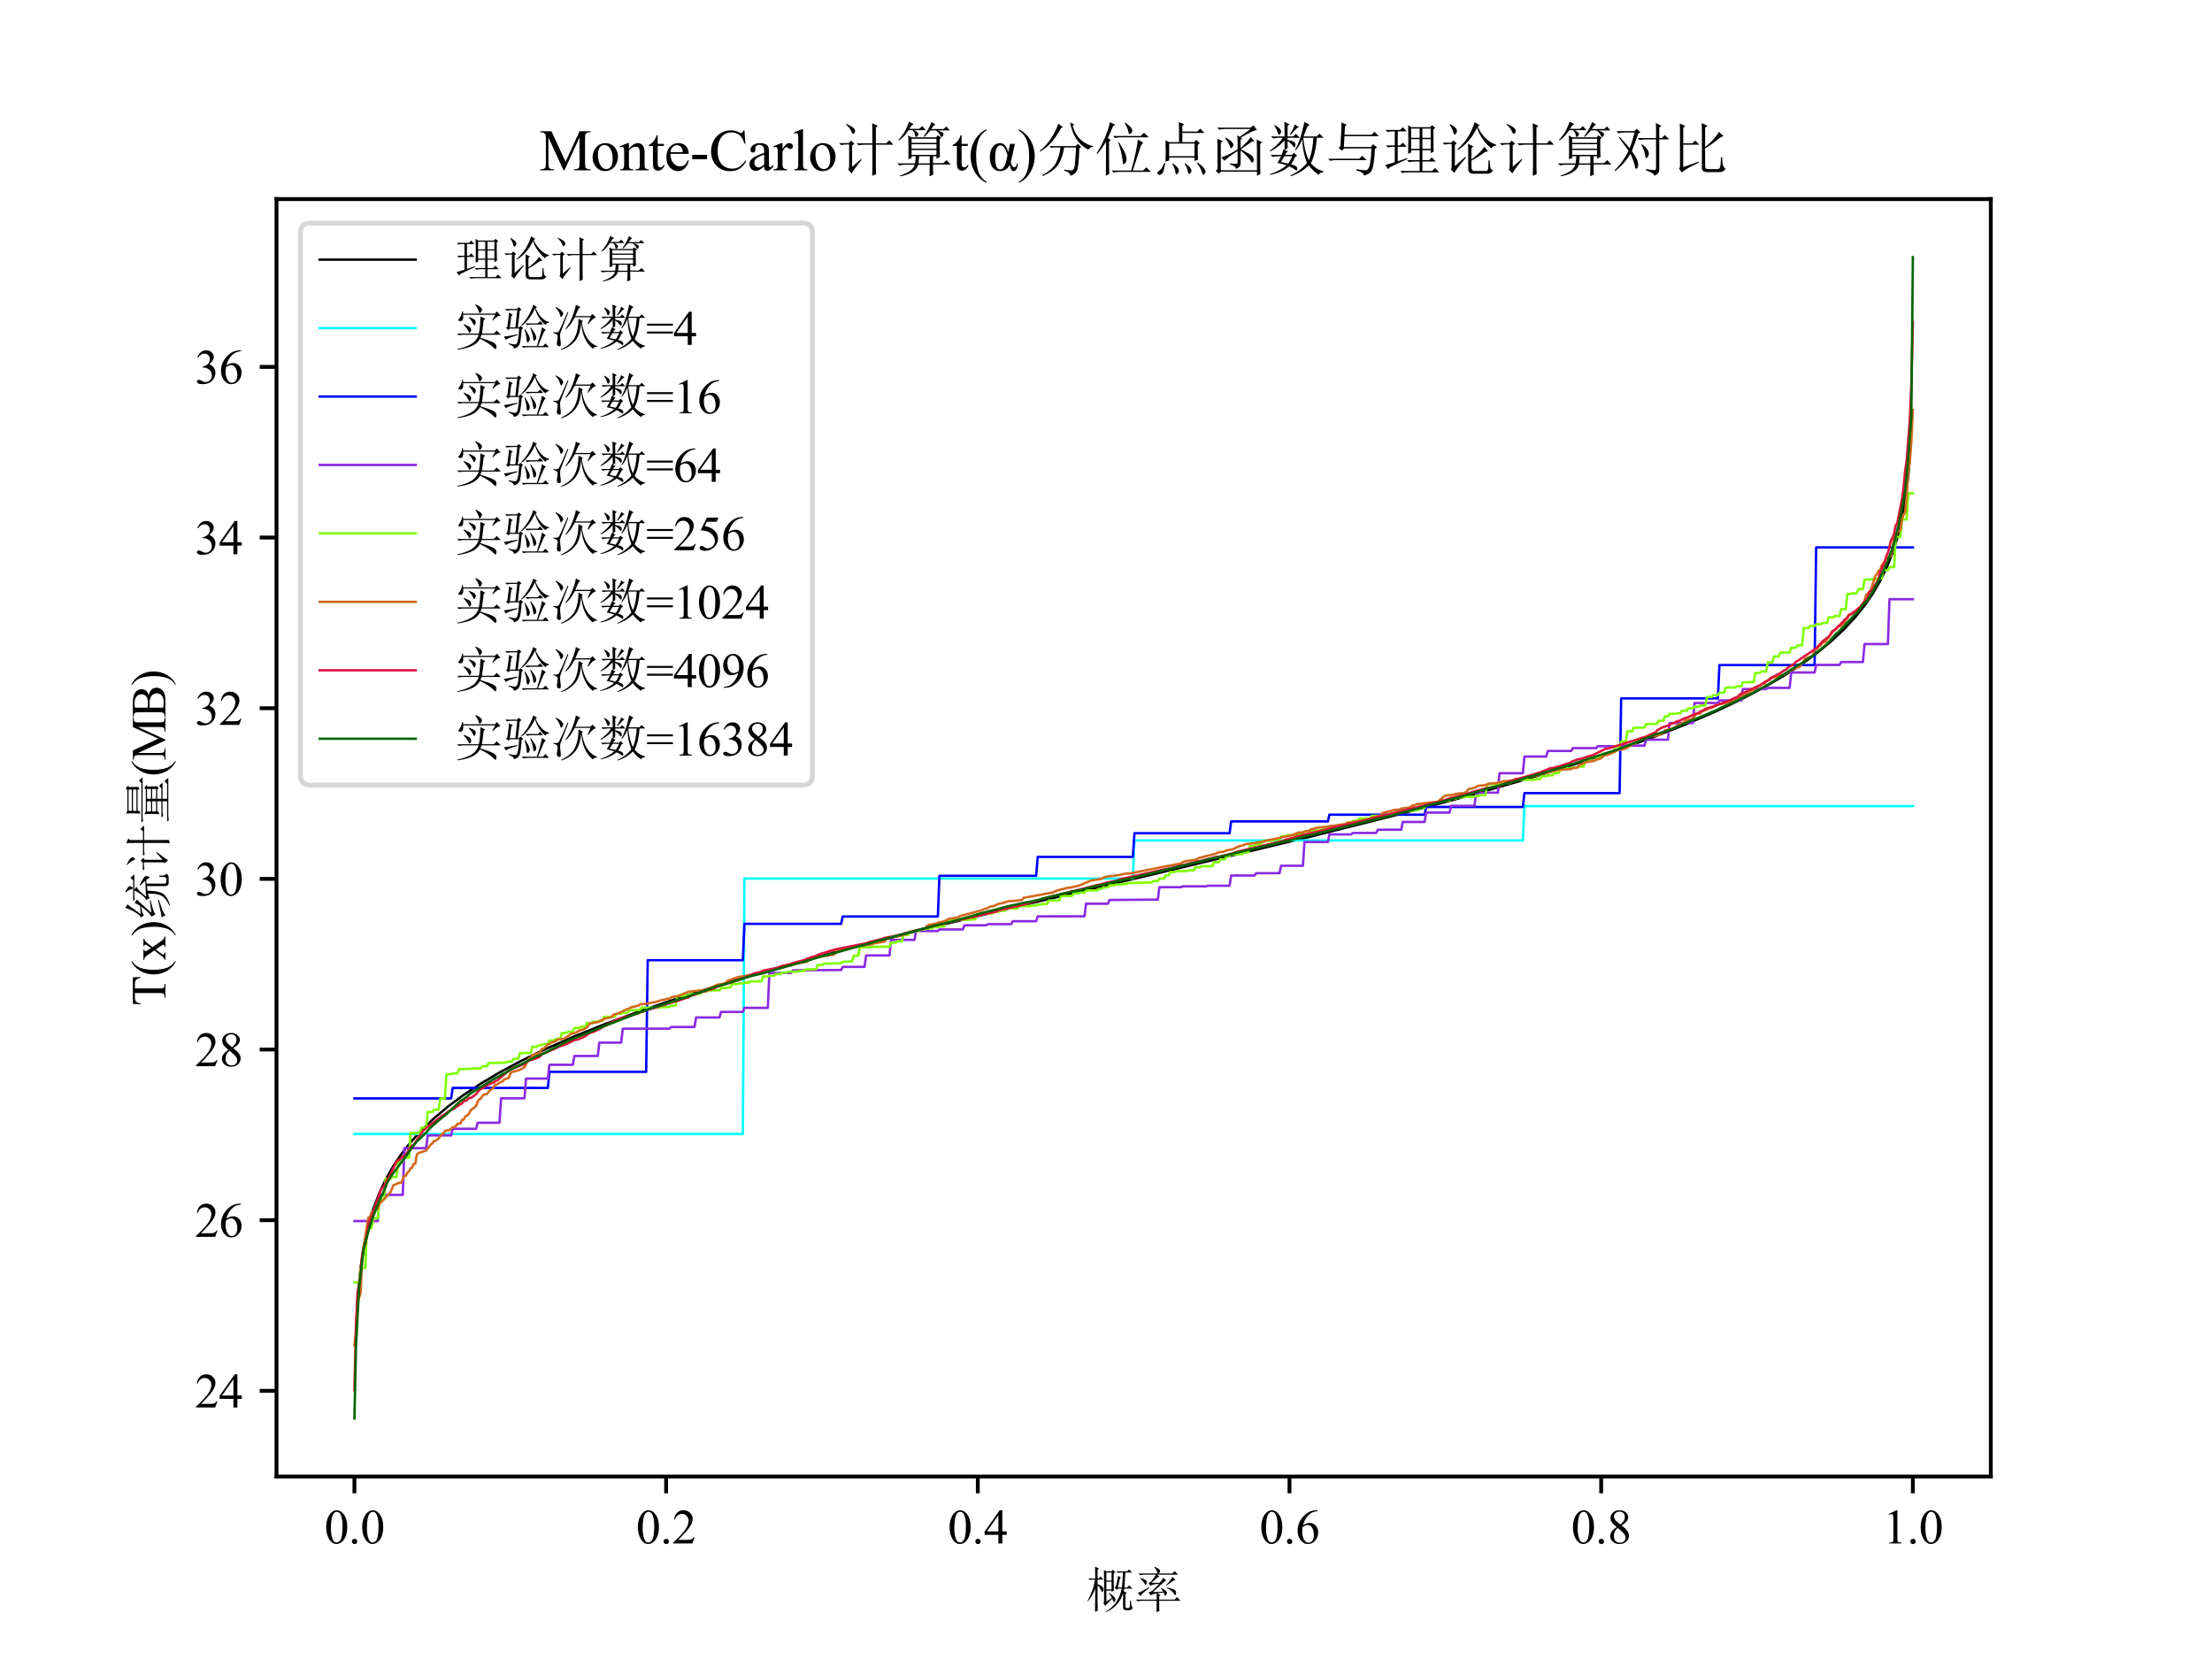<?xml version="1.0" encoding="utf-8" standalone="no"?>
<!DOCTYPE svg PUBLIC "-//W3C//DTD SVG 1.1//EN"
  "http://www.w3.org/Graphics/SVG/1.1/DTD/svg11.dtd">
<svg xmlns:xlink="http://www.w3.org/1999/xlink" width="460.8pt" height="345.6pt" viewBox="0 0 460.8 345.6" xmlns="http://www.w3.org/2000/svg" version="1.1">
 <defs>
  <style type="text/css">*{stroke-linejoin: round; stroke-linecap: butt}</style>
 </defs>
 <g id="figure_1">
  <g id="patch_1">
   <path d="M 0 345.6 
L 460.8 345.6 
L 460.8 0 
L 0 0 
z
" style="fill: #ffffff"/>
  </g>
  <g id="axes_1">
   <g id="patch_2">
    <path d="M 57.6 307.584 
L 414.72 307.584 
L 414.72 41.472 
L 57.6 41.472 
z
" style="fill: #ffffff"/>
   </g>
   <g id="matplotlib.axis_1">
    <g id="xtick_1">
     <g id="line2d_1">
      <defs>
       <path id="m0f1bc5aedb" d="M 0 0 
L 0 3.5 
" style="stroke: #000000; stroke-width: 0.8"/>
      </defs>
      <g>
       <use xlink:href="#m0f1bc5aedb" x="73.833" y="307.584" style="stroke: #000000; stroke-width: 0.8"/>
      </g>
     </g>
     <g id="text_1">
      <!-- 0.0 -->
      <g transform="translate(67.583 321.528) scale(0.1 -0.1)">
       <defs>
        <path id="TimesNewRomanPSMT-30" d="M 231 2094 
Q 231 2819 450 3342 
Q 669 3866 1031 4122 
Q 1313 4325 1613 4325 
Q 2100 4325 2488 3828 
Q 2972 3213 2972 2159 
Q 2972 1422 2759 906 
Q 2547 391 2217 158 
Q 1888 -75 1581 -75 
Q 975 -75 572 641 
Q 231 1244 231 2094 
z
M 844 2016 
Q 844 1141 1059 588 
Q 1238 122 1591 122 
Q 1759 122 1940 273 
Q 2122 425 2216 781 
Q 2359 1319 2359 2297 
Q 2359 3022 2209 3506 
Q 2097 3866 1919 4016 
Q 1791 4119 1609 4119 
Q 1397 4119 1231 3928 
Q 1006 3669 925 3112 
Q 844 2556 844 2016 
z
" transform="scale(0.016)"/>
        <path id="TimesNewRomanPSMT-2e" d="M 800 606 
Q 947 606 1047 504 
Q 1147 403 1147 259 
Q 1147 116 1045 14 
Q 944 -88 800 -88 
Q 656 -88 554 14 
Q 453 116 453 259 
Q 453 406 554 506 
Q 656 606 800 606 
z
" transform="scale(0.016)"/>
       </defs>
       <use xlink:href="#TimesNewRomanPSMT-30"/>
       <use xlink:href="#TimesNewRomanPSMT-2e" x="50"/>
       <use xlink:href="#TimesNewRomanPSMT-30" x="75"/>
      </g>
     </g>
    </g>
    <g id="xtick_2">
     <g id="line2d_2">
      <g>
       <use xlink:href="#m0f1bc5aedb" x="138.764" y="307.584" style="stroke: #000000; stroke-width: 0.8"/>
      </g>
     </g>
     <g id="text_2">
      <!-- 0.2 -->
      <g transform="translate(132.514 321.528) scale(0.1 -0.1)">
       <defs>
        <path id="TimesNewRomanPSMT-32" d="M 2934 816 
L 2638 0 
L 138 0 
L 138 116 
Q 1241 1122 1691 1759 
Q 2141 2397 2141 2925 
Q 2141 3328 1894 3587 
Q 1647 3847 1303 3847 
Q 991 3847 742 3664 
Q 494 3481 375 3128 
L 259 3128 
Q 338 3706 661 4015 
Q 984 4325 1469 4325 
Q 1984 4325 2329 3994 
Q 2675 3663 2675 3213 
Q 2675 2891 2525 2569 
Q 2294 2063 1775 1497 
Q 997 647 803 472 
L 1909 472 
Q 2247 472 2383 497 
Q 2519 522 2628 598 
Q 2738 675 2819 816 
L 2934 816 
z
" transform="scale(0.016)"/>
       </defs>
       <use xlink:href="#TimesNewRomanPSMT-30"/>
       <use xlink:href="#TimesNewRomanPSMT-2e" x="50"/>
       <use xlink:href="#TimesNewRomanPSMT-32" x="75"/>
      </g>
     </g>
    </g>
    <g id="xtick_3">
     <g id="line2d_3">
      <g>
       <use xlink:href="#m0f1bc5aedb" x="203.695" y="307.584" style="stroke: #000000; stroke-width: 0.8"/>
      </g>
     </g>
     <g id="text_3">
      <!-- 0.4 -->
      <g transform="translate(197.445 321.528) scale(0.1 -0.1)">
       <defs>
        <path id="TimesNewRomanPSMT-34" d="M 2978 1563 
L 2978 1119 
L 2409 1119 
L 2409 0 
L 1894 0 
L 1894 1119 
L 100 1119 
L 100 1519 
L 2066 4325 
L 2409 4325 
L 2409 1563 
L 2978 1563 
z
M 1894 1563 
L 1894 3666 
L 406 1563 
L 1894 1563 
z
" transform="scale(0.016)"/>
       </defs>
       <use xlink:href="#TimesNewRomanPSMT-30"/>
       <use xlink:href="#TimesNewRomanPSMT-2e" x="50"/>
       <use xlink:href="#TimesNewRomanPSMT-34" x="75"/>
      </g>
     </g>
    </g>
    <g id="xtick_4">
     <g id="line2d_4">
      <g>
       <use xlink:href="#m0f1bc5aedb" x="268.625" y="307.584" style="stroke: #000000; stroke-width: 0.8"/>
      </g>
     </g>
     <g id="text_4">
      <!-- 0.6 -->
      <g transform="translate(262.375 321.528) scale(0.1 -0.1)">
       <defs>
        <path id="TimesNewRomanPSMT-36" d="M 2869 4325 
L 2869 4209 
Q 2456 4169 2195 4045 
Q 1934 3922 1679 3669 
Q 1425 3416 1258 3105 
Q 1091 2794 978 2366 
Q 1428 2675 1881 2675 
Q 2316 2675 2634 2325 
Q 2953 1975 2953 1425 
Q 2953 894 2631 456 
Q 2244 -75 1606 -75 
Q 1172 -75 869 213 
Q 275 772 275 1663 
Q 275 2231 503 2743 
Q 731 3256 1154 3653 
Q 1578 4050 1965 4187 
Q 2353 4325 2688 4325 
L 2869 4325 
z
M 925 2138 
Q 869 1716 869 1456 
Q 869 1156 980 804 
Q 1091 453 1309 247 
Q 1469 100 1697 100 
Q 1969 100 2183 356 
Q 2397 613 2397 1088 
Q 2397 1622 2184 2012 
Q 1972 2403 1581 2403 
Q 1463 2403 1327 2353 
Q 1191 2303 925 2138 
z
" transform="scale(0.016)"/>
       </defs>
       <use xlink:href="#TimesNewRomanPSMT-30"/>
       <use xlink:href="#TimesNewRomanPSMT-2e" x="50"/>
       <use xlink:href="#TimesNewRomanPSMT-36" x="75"/>
      </g>
     </g>
    </g>
    <g id="xtick_5">
     <g id="line2d_5">
      <g>
       <use xlink:href="#m0f1bc5aedb" x="333.556" y="307.584" style="stroke: #000000; stroke-width: 0.8"/>
      </g>
     </g>
     <g id="text_5">
      <!-- 0.8 -->
      <g transform="translate(327.306 321.528) scale(0.1 -0.1)">
       <defs>
        <path id="TimesNewRomanPSMT-38" d="M 1228 2134 
Q 725 2547 579 2797 
Q 434 3047 434 3316 
Q 434 3728 753 4026 
Q 1072 4325 1600 4325 
Q 2113 4325 2425 4047 
Q 2738 3769 2738 3413 
Q 2738 3175 2569 2928 
Q 2400 2681 1866 2347 
Q 2416 1922 2594 1678 
Q 2831 1359 2831 1006 
Q 2831 559 2490 242 
Q 2150 -75 1597 -75 
Q 994 -75 656 303 
Q 388 606 388 966 
Q 388 1247 577 1523 
Q 766 1800 1228 2134 
z
M 1719 2469 
Q 2094 2806 2194 3001 
Q 2294 3197 2294 3444 
Q 2294 3772 2109 3958 
Q 1925 4144 1606 4144 
Q 1288 4144 1088 3959 
Q 888 3775 888 3528 
Q 888 3366 970 3203 
Q 1053 3041 1206 2894 
L 1719 2469 
z
M 1375 2016 
Q 1116 1797 991 1539 
Q 866 1281 866 981 
Q 866 578 1086 336 
Q 1306 94 1647 94 
Q 1984 94 2187 284 
Q 2391 475 2391 747 
Q 2391 972 2272 1150 
Q 2050 1481 1375 2016 
z
" transform="scale(0.016)"/>
       </defs>
       <use xlink:href="#TimesNewRomanPSMT-30"/>
       <use xlink:href="#TimesNewRomanPSMT-2e" x="50"/>
       <use xlink:href="#TimesNewRomanPSMT-38" x="75"/>
      </g>
     </g>
    </g>
    <g id="xtick_6">
     <g id="line2d_6">
      <g>
       <use xlink:href="#m0f1bc5aedb" x="398.487" y="307.584" style="stroke: #000000; stroke-width: 0.8"/>
      </g>
     </g>
     <g id="text_6">
      <!-- 1.0 -->
      <g transform="translate(392.237 321.528) scale(0.1 -0.1)">
       <defs>
        <path id="TimesNewRomanPSMT-31" d="M 750 3822 
L 1781 4325 
L 1884 4325 
L 1884 747 
Q 1884 391 1914 303 
Q 1944 216 2037 169 
Q 2131 122 2419 116 
L 2419 0 
L 825 0 
L 825 116 
Q 1125 122 1212 167 
Q 1300 213 1334 289 
Q 1369 366 1369 747 
L 1369 3034 
Q 1369 3497 1338 3628 
Q 1316 3728 1258 3775 
Q 1200 3822 1119 3822 
Q 1003 3822 797 3725 
L 750 3822 
z
" transform="scale(0.016)"/>
       </defs>
       <use xlink:href="#TimesNewRomanPSMT-31"/>
       <use xlink:href="#TimesNewRomanPSMT-2e" x="50"/>
       <use xlink:href="#TimesNewRomanPSMT-30" x="75"/>
      </g>
     </g>
    </g>
    <g id="text_7">
     <!-- 概率 -->
     <g transform="translate(226.16 334.786) scale(0.1 -0.1)">
      <defs>
       <path id="SimSun-6982" d="M 2700 4500 
L 2700 3450 
L 3375 3450 
L 3375 4500 
L 2700 4500 
z
M 2700 3300 
L 2700 2300 
L 3375 2300 
L 3375 3300 
L 2700 3300 
z
M 2700 725 
L 3425 1200 
Q 3350 1375 3025 1775 
L 3050 1850 
Q 3550 1525 3712 1337 
Q 3875 1150 3875 1000 
Q 3875 875 3800 750 
Q 3725 625 3700 625 
Q 3650 625 3625 725 
Q 3550 900 3475 1100 
Q 2900 600 2575 150 
L 2325 475 
Q 2400 625 2400 950 
L 2400 3475 
Q 2400 3975 2375 4825 
L 2700 4650 
L 3350 4650 
L 3550 4850 
L 3875 4525 
L 3650 4400 
Q 3650 2825 3675 2150 
L 3375 1975 
L 3375 2150 
L 2700 2150 
L 2700 725 
z
M 5025 2400 
L 4950 2075 
L 5350 1850 
L 5175 1675 
L 5175 100 
Q 5175 -125 5350 -125 
L 5525 -125 
Q 5750 -125 5762 162 
Q 5775 450 5775 825 
L 5900 825 
Q 5900 450 5962 225 
Q 6025 0 6150 -75 
Q 6075 -250 5950 -325 
Q 5825 -400 5625 -400 
L 5225 -400 
Q 4875 -400 4875 0 
L 4875 1825 
Q 4350 75 2650 -650 
L 2625 -575 
Q 4275 350 4700 2400 
L 4225 2400 
L 4050 2250 
L 3775 2550 
Q 3925 2625 4012 2975 
Q 4100 3325 4225 4075 
L 4600 3850 
Q 4475 3800 4425 3575 
Q 4375 3325 4200 2550 
L 4725 2550 
Q 4800 3100 4850 4500 
L 4425 4500 
L 4200 4450 
L 4000 4650 
L 5400 4650 
L 5650 4900 
L 6050 4500 
L 5175 4500 
Q 5100 3100 5050 2550 
L 5400 2550 
L 5675 2825 
L 6100 2400 
L 5025 2400 
z
M 1550 775 
Q 1550 425 1575 -450 
L 1225 -625 
Q 1250 850 1250 2400 
Q 925 1525 300 750 
L 250 825 
Q 575 1400 825 2062 
Q 1075 2725 1225 3575 
L 775 3575 
L 550 3525 
L 350 3725 
L 1250 3725 
Q 1250 4400 1225 5275 
L 1750 5000 
L 1550 4850 
L 1550 3725 
L 1675 3725 
L 1925 3975 
L 2325 3575 
L 1550 3575 
L 1550 3000 
Q 2025 2800 2175 2650 
Q 2325 2500 2325 2350 
Q 2325 2250 2262 2100 
Q 2200 1950 2175 1950 
Q 2100 1950 2000 2200 
Q 1850 2550 1550 2850 
L 1550 775 
z
" transform="scale(0.016)"/>
       <path id="SimSun-7387" d="M 875 3725 
L 925 3800 
Q 1375 3650 1550 3525 
Q 1725 3400 1725 3250 
Q 1725 3175 1662 3025 
Q 1600 2875 1550 2875 
Q 1500 2875 1425 3050 
Q 1275 3325 875 3725 
z
M 550 1850 
Q 875 1925 2000 2575 
L 2050 2500 
Q 1675 2225 1337 1937 
Q 1000 1650 875 1425 
L 550 1850 
z
M 5200 3450 
Q 4800 3150 4275 2800 
L 4225 2875 
Q 4775 3400 5050 3925 
L 5450 3525 
L 5200 3450 
z
M 4325 2500 
L 4350 2575 
Q 5225 2350 5375 2212 
Q 5525 2075 5525 1900 
Q 5525 1775 5487 1662 
Q 5450 1550 5400 1550 
Q 5325 1550 5200 1800 
Q 4975 2150 4325 2500 
z
M 3150 3900 
Q 2500 3300 2300 3150 
Q 2800 3150 3400 3175 
Q 3700 3500 3850 3825 
L 4250 3450 
Q 4050 3400 3450 2825 
Q 2850 2250 2475 1950 
Q 3150 1975 3850 2000 
Q 3750 2175 3550 2450 
L 3600 2500 
Q 4050 2250 4200 2100 
Q 4350 1950 4350 1850 
Q 4350 1775 4250 1625 
Q 4150 1475 4100 1475 
Q 4075 1475 4050 1550 
Q 4000 1700 3900 1900 
Q 3650 1875 3075 1800 
L 3500 1550 
L 3325 1425 
L 3325 975 
L 5325 975 
L 5650 1300 
L 6100 825 
L 3325 825 
Q 3325 -275 3350 -525 
L 2975 -650 
Q 3000 0 3000 825 
L 1125 825 
Q 800 825 525 750 
L 300 975 
L 3000 975 
L 3000 1775 
Q 2450 1700 2200 1525 
L 1950 1950 
Q 2275 1950 2675 2350 
Q 3075 2750 3325 3050 
Q 2400 2950 2150 2775 
L 1950 3175 
Q 2150 3150 2475 3575 
Q 2800 4000 2900 4225 
L 1450 4225 
Q 1125 4225 850 4150 
L 625 4375 
L 3100 4375 
Q 3050 4800 2675 5200 
L 2725 5250 
Q 3225 5050 3337 4912 
Q 3450 4775 3450 4700 
Q 3450 4550 3250 4375 
L 5025 4375 
L 5350 4675 
L 5775 4225 
L 3050 4225 
L 3375 3950 
L 3150 3900 
z
" transform="scale(0.016)"/>
      </defs>
      <use xlink:href="#SimSun-6982"/>
      <use xlink:href="#SimSun-7387" x="100"/>
     </g>
    </g>
   </g>
   <g id="matplotlib.axis_2">
    <g id="ytick_1">
     <g id="line2d_7">
      <defs>
       <path id="m1562d9a197" d="M 0 0 
L -3.5 0 
" style="stroke: #000000; stroke-width: 0.8"/>
      </defs>
      <g>
       <use xlink:href="#m1562d9a197" x="57.6" y="289.734" style="stroke: #000000; stroke-width: 0.8"/>
      </g>
     </g>
     <g id="text_8">
      <!-- 24 -->
      <g transform="translate(40.6 293.206) scale(0.1 -0.1)">
       <use xlink:href="#TimesNewRomanPSMT-32"/>
       <use xlink:href="#TimesNewRomanPSMT-34" x="50"/>
      </g>
     </g>
    </g>
    <g id="ytick_2">
     <g id="line2d_8">
      <g>
       <use xlink:href="#m1562d9a197" x="57.6" y="254.183" style="stroke: #000000; stroke-width: 0.8"/>
      </g>
     </g>
     <g id="text_9">
      <!-- 26 -->
      <g transform="translate(40.6 257.655) scale(0.1 -0.1)">
       <use xlink:href="#TimesNewRomanPSMT-32"/>
       <use xlink:href="#TimesNewRomanPSMT-36" x="50"/>
      </g>
     </g>
    </g>
    <g id="ytick_3">
     <g id="line2d_9">
      <g>
       <use xlink:href="#m1562d9a197" x="57.6" y="218.633" style="stroke: #000000; stroke-width: 0.8"/>
      </g>
     </g>
     <g id="text_10">
      <!-- 28 -->
      <g transform="translate(40.6 222.105) scale(0.1 -0.1)">
       <use xlink:href="#TimesNewRomanPSMT-32"/>
       <use xlink:href="#TimesNewRomanPSMT-38" x="50"/>
      </g>
     </g>
    </g>
    <g id="ytick_4">
     <g id="line2d_10">
      <g>
       <use xlink:href="#m1562d9a197" x="57.6" y="183.082" style="stroke: #000000; stroke-width: 0.8"/>
      </g>
     </g>
     <g id="text_11">
      <!-- 30 -->
      <g transform="translate(40.6 186.554) scale(0.1 -0.1)">
       <defs>
        <path id="TimesNewRomanPSMT-33" d="M 325 3431 
Q 506 3859 782 4092 
Q 1059 4325 1472 4325 
Q 1981 4325 2253 3994 
Q 2459 3747 2459 3466 
Q 2459 3003 1878 2509 
Q 2269 2356 2469 2072 
Q 2669 1788 2669 1403 
Q 2669 853 2319 450 
Q 1863 -75 997 -75 
Q 569 -75 414 31 
Q 259 138 259 259 
Q 259 350 332 419 
Q 406 488 509 488 
Q 588 488 669 463 
Q 722 447 909 348 
Q 1097 250 1169 231 
Q 1284 197 1416 197 
Q 1734 197 1970 444 
Q 2206 691 2206 1028 
Q 2206 1275 2097 1509 
Q 2016 1684 1919 1775 
Q 1784 1900 1550 2001 
Q 1316 2103 1072 2103 
L 972 2103 
L 972 2197 
Q 1219 2228 1467 2375 
Q 1716 2522 1828 2728 
Q 1941 2934 1941 3181 
Q 1941 3503 1739 3701 
Q 1538 3900 1238 3900 
Q 753 3900 428 3381 
L 325 3431 
z
" transform="scale(0.016)"/>
       </defs>
       <use xlink:href="#TimesNewRomanPSMT-33"/>
       <use xlink:href="#TimesNewRomanPSMT-30" x="50"/>
      </g>
     </g>
    </g>
    <g id="ytick_5">
     <g id="line2d_11">
      <g>
       <use xlink:href="#m1562d9a197" x="57.6" y="147.532" style="stroke: #000000; stroke-width: 0.8"/>
      </g>
     </g>
     <g id="text_12">
      <!-- 32 -->
      <g transform="translate(40.6 151.004) scale(0.1 -0.1)">
       <use xlink:href="#TimesNewRomanPSMT-33"/>
       <use xlink:href="#TimesNewRomanPSMT-32" x="50"/>
      </g>
     </g>
    </g>
    <g id="ytick_6">
     <g id="line2d_12">
      <g>
       <use xlink:href="#m1562d9a197" x="57.6" y="111.981" style="stroke: #000000; stroke-width: 0.8"/>
      </g>
     </g>
     <g id="text_13">
      <!-- 34 -->
      <g transform="translate(40.6 115.453) scale(0.1 -0.1)">
       <use xlink:href="#TimesNewRomanPSMT-33"/>
       <use xlink:href="#TimesNewRomanPSMT-34" x="50"/>
      </g>
     </g>
    </g>
    <g id="ytick_7">
     <g id="line2d_13">
      <g>
       <use xlink:href="#m1562d9a197" x="57.6" y="76.431" style="stroke: #000000; stroke-width: 0.8"/>
      </g>
     </g>
     <g id="text_14">
      <!-- 36 -->
      <g transform="translate(40.6 79.903) scale(0.1 -0.1)">
       <use xlink:href="#TimesNewRomanPSMT-33"/>
       <use xlink:href="#TimesNewRomanPSMT-36" x="50"/>
      </g>
     </g>
    </g>
    <g id="text_15">
     <!-- T(x)统计量(MB) -->
     <g transform="translate(34.461 209.523) rotate(-90) scale(0.1 -0.1)">
      <defs>
       <path id="TimesNewRomanPSMT-54" d="M 3703 4238 
L 3750 3244 
L 3631 3244 
Q 3597 3506 3538 3619 
Q 3441 3800 3280 3886 
Q 3119 3972 2856 3972 
L 2259 3972 
L 2259 734 
Q 2259 344 2344 247 
Q 2463 116 2709 116 
L 2856 116 
L 2856 0 
L 1059 0 
L 1059 116 
L 1209 116 
Q 1478 116 1591 278 
Q 1659 378 1659 734 
L 1659 3972 
L 1150 3972 
Q 853 3972 728 3928 
Q 566 3869 450 3700 
Q 334 3531 313 3244 
L 194 3244 
L 244 4238 
L 3703 4238 
z
" transform="scale(0.016)"/>
       <path id="TimesNewRomanPSMT-28" d="M 1988 -1253 
L 1988 -1369 
Q 1516 -1131 1200 -813 
Q 750 -359 506 256 
Q 263 872 263 1534 
Q 263 2503 741 3301 
Q 1219 4100 1988 4444 
L 1988 4313 
Q 1603 4100 1356 3731 
Q 1109 3363 987 2797 
Q 866 2231 866 1616 
Q 866 947 969 400 
Q 1050 -31 1165 -292 
Q 1281 -553 1476 -793 
Q 1672 -1034 1988 -1253 
z
" transform="scale(0.016)"/>
       <path id="TimesNewRomanPSMT-78" d="M 84 2863 
L 1431 2863 
L 1431 2747 
Q 1303 2747 1251 2703 
Q 1200 2659 1200 2588 
Q 1200 2513 1309 2356 
Q 1344 2306 1413 2200 
L 1616 1875 
L 1850 2200 
Q 2075 2509 2075 2591 
Q 2075 2656 2022 2701 
Q 1969 2747 1850 2747 
L 1850 2863 
L 2819 2863 
L 2819 2747 
Q 2666 2738 2553 2663 
Q 2400 2556 2134 2200 
L 1744 1678 
L 2456 653 
Q 2719 275 2831 198 
Q 2944 122 3122 113 
L 3122 0 
L 1772 0 
L 1772 113 
Q 1913 113 1991 175 
Q 2050 219 2050 291 
Q 2050 363 1850 653 
L 1431 1266 
L 972 653 
Q 759 369 759 316 
Q 759 241 829 180 
Q 900 119 1041 113 
L 1041 0 
L 106 0 
L 106 113 
Q 219 128 303 191 
Q 422 281 703 653 
L 1303 1450 
L 759 2238 
Q 528 2575 401 2661 
Q 275 2747 84 2747 
L 84 2863 
z
" transform="scale(0.016)"/>
       <path id="TimesNewRomanPSMT-29" d="M 144 4313 
L 144 4444 
Q 619 4209 934 3891 
Q 1381 3434 1625 2820 
Q 1869 2206 1869 1541 
Q 1869 572 1392 -226 
Q 916 -1025 144 -1369 
L 144 -1253 
Q 528 -1038 776 -670 
Q 1025 -303 1145 264 
Q 1266 831 1266 1447 
Q 1266 2113 1163 2663 
Q 1084 3094 967 3353 
Q 850 3613 656 3853 
Q 463 4094 144 4313 
z
" transform="scale(0.016)"/>
       <path id="SimSun-7edf" d="M 3675 5150 
L 3725 5225 
Q 4350 4925 4425 4737 
Q 4500 4550 4375 4387 
Q 4250 4225 4200 4225 
Q 4125 4225 4075 4450 
Q 3975 4800 3675 5150 
z
M 2675 2525 
Q 2950 2600 3337 3100 
Q 3725 3600 3900 4050 
L 3350 4050 
Q 3025 4050 2750 3975 
L 2525 4200 
L 5225 4200 
L 5575 4550 
L 6000 4050 
L 4025 4050 
L 4400 3750 
Q 4150 3675 3875 3400 
Q 3600 3125 3100 2525 
L 5175 2625 
Q 4900 2950 4550 3275 
L 4600 3350 
Q 5025 3150 5362 2950 
Q 5700 2750 5737 2650 
Q 5775 2550 5775 2450 
Q 5775 2300 5712 2175 
Q 5650 2050 5600 2050 
Q 5575 2050 5525 2150 
Q 5425 2300 5275 2500 
Q 4525 2425 3862 2337 
Q 3200 2250 2900 2050 
L 2675 2525 
z
M 3500 2275 
L 3875 2350 
L 3850 1775 
Q 3775 550 3325 112 
Q 2875 -325 1950 -600 
L 1925 -525 
Q 2625 -175 2950 150 
Q 3275 475 3387 962 
Q 3500 1450 3500 2275 
z
M 4475 2450 
L 4800 2500 
L 4800 1750 
L 4800 175 
Q 4775 -150 5175 -125 
L 5375 -125 
Q 5625 -125 5650 87 
Q 5675 300 5700 825 
L 5825 825 
Q 5825 425 5875 187 
Q 5925 -50 6100 -75 
Q 5975 -425 5600 -425 
L 4975 -425 
Q 4475 -450 4475 25 
L 4475 2450 
z
M 425 500 
Q 675 525 1212 637 
Q 1750 750 2700 975 
L 2725 875 
Q 2200 700 1550 462 
Q 900 225 675 -25 
L 425 500 
z
M 1000 1825 
Q 1275 1850 2625 2025 
L 2650 1925 
Q 2050 1800 1550 1650 
Q 1050 1500 800 1300 
L 500 1825 
Q 725 1875 1125 2312 
Q 1525 2750 1825 3175 
Q 1450 3100 1175 3037 
Q 900 2975 650 2800 
L 400 3225 
Q 675 3300 1050 3912 
Q 1425 4525 1650 5225 
L 2125 4900 
Q 1925 4775 1675 4400 
Q 1425 4000 825 3225 
Q 1475 3275 1900 3300 
Q 2100 3575 2300 4025 
L 2750 3675 
Q 2525 3575 2100 3050 
Q 1650 2525 1000 1825 
z
" transform="scale(0.016)"/>
       <path id="SimSun-8ba1" d="M 975 4975 
L 1000 5050 
Q 1550 4800 1762 4625 
Q 1975 4450 1975 4275 
Q 1975 4100 1887 4025 
Q 1800 3950 1775 3950 
Q 1650 3950 1550 4250 
Q 1375 4625 975 4975 
z
M 1650 375 
L 2625 1225 
L 2675 1150 
Q 1800 25 1600 -350 
L 1225 75 
Q 1325 225 1325 550 
L 1325 2800 
L 675 2800 
L 900 2800 
Q 750 2800 475 2725 
L 250 2950 
L 1275 2950 
L 1550 3225 
L 1900 2875 
L 1650 2700 
L 1650 375 
z
M 3850 2925 
Q 3850 4600 3825 5100 
L 4425 4825 
L 4225 4625 
L 4225 2925 
L 5350 2925 
L 5675 3250 
L 6125 2775 
L 4225 2775 
L 4225 500 
Q 4225 0 4250 -425 
L 3825 -600 
Q 3850 175 3850 575 
L 3850 2775 
L 2575 2775 
L 2950 2775 
Q 2650 2775 2375 2700 
L 2150 2925 
L 3850 2925 
z
" transform="scale(0.016)"/>
       <path id="SimSun-91cf" d="M 1700 2400 
L 1700 1875 
L 3025 1875 
L 3025 2400 
L 1700 2400 
z
M 3350 2400 
L 3350 1875 
L 4625 1875 
L 4625 2400 
L 3350 2400 
z
M 1700 1725 
L 1700 1225 
L 3025 1225 
L 3025 1725 
L 1700 1725 
z
M 3350 1725 
L 3350 1225 
L 4625 1225 
L 4625 1725 
L 3350 1725 
z
M 4950 2325 
Q 4950 1350 4975 1025 
L 4625 875 
L 4625 1075 
L 3350 1075 
L 3350 525 
L 4700 525 
L 5050 825 
L 5450 375 
L 3350 375 
L 3350 -225 
L 5275 -225 
L 5650 125 
L 6075 -375 
L 1175 -375 
Q 850 -375 575 -450 
L 350 -225 
L 3025 -225 
L 3025 375 
L 1725 375 
Q 1400 375 1125 300 
L 900 525 
L 3025 525 
L 3025 1075 
L 1700 1075 
L 1700 925 
L 1350 800 
Q 1375 1300 1375 1787 
Q 1375 2275 1350 2750 
L 1700 2550 
L 4600 2550 
L 4750 2750 
L 5125 2475 
L 4950 2325 
z
M 1775 4800 
L 1775 4375 
L 4550 4375 
L 4550 4800 
L 1775 4800 
z
M 1775 4225 
L 1775 3775 
L 4550 3775 
L 4550 4225 
L 1775 4225 
z
M 4875 4750 
Q 4875 3825 4900 3525 
L 4550 3375 
L 4550 3625 
L 1775 3625 
L 1775 3400 
L 1425 3250 
Q 1450 3650 1450 4262 
Q 1450 4875 1425 5125 
L 1800 4950 
L 4500 4950 
L 4650 5175 
L 5050 4900 
L 4875 4750 
z
M 250 3125 
L 5375 3125 
L 5725 3450 
L 6150 2975 
L 950 2975 
Q 750 2975 475 2900 
L 250 3125 
z
" transform="scale(0.016)"/>
       <path id="TimesNewRomanPSMT-4d" d="M 2619 0 
L 981 3566 
L 981 734 
Q 981 344 1066 247 
Q 1181 116 1431 116 
L 1581 116 
L 1581 0 
L 106 0 
L 106 116 
L 256 116 
Q 525 116 638 278 
Q 706 378 706 734 
L 706 3503 
Q 706 3784 644 3909 
Q 600 4000 483 4061 
Q 366 4122 106 4122 
L 106 4238 
L 1306 4238 
L 2844 922 
L 4356 4238 
L 5556 4238 
L 5556 4122 
L 5409 4122 
Q 5138 4122 5025 3959 
Q 4956 3859 4956 3503 
L 4956 734 
Q 4956 344 5044 247 
Q 5159 116 5409 116 
L 5556 116 
L 5556 0 
L 3756 0 
L 3756 116 
L 3906 116 
Q 4178 116 4288 278 
Q 4356 378 4356 734 
L 4356 3566 
L 2722 0 
L 2619 0 
z
" transform="scale(0.016)"/>
       <path id="TimesNewRomanPSMT-42" d="M 2956 2163 
Q 3397 2069 3616 1863 
Q 3919 1575 3919 1159 
Q 3919 844 3719 555 
Q 3519 266 3170 133 
Q 2822 0 2106 0 
L 106 0 
L 106 116 
L 266 116 
Q 531 116 647 284 
Q 719 394 719 750 
L 719 3488 
Q 719 3881 628 3984 
Q 506 4122 266 4122 
L 106 4122 
L 106 4238 
L 1938 4238 
Q 2450 4238 2759 4163 
Q 3228 4050 3475 3764 
Q 3722 3478 3722 3106 
Q 3722 2788 3528 2536 
Q 3334 2284 2956 2163 
z
M 1319 2331 
Q 1434 2309 1582 2298 
Q 1731 2288 1909 2288 
Q 2366 2288 2595 2386 
Q 2825 2484 2947 2687 
Q 3069 2891 3069 3131 
Q 3069 3503 2766 3765 
Q 2463 4028 1881 4028 
Q 1569 4028 1319 3959 
L 1319 2331 
z
M 1319 306 
Q 1681 222 2034 222 
Q 2600 222 2897 476 
Q 3194 731 3194 1106 
Q 3194 1353 3059 1581 
Q 2925 1809 2622 1940 
Q 2319 2072 1872 2072 
Q 1678 2072 1540 2065 
Q 1403 2059 1319 2044 
L 1319 306 
z
" transform="scale(0.016)"/>
      </defs>
      <use xlink:href="#TimesNewRomanPSMT-54"/>
      <use xlink:href="#TimesNewRomanPSMT-28" x="61.084"/>
      <use xlink:href="#TimesNewRomanPSMT-78" x="94.385"/>
      <use xlink:href="#TimesNewRomanPSMT-29" x="144.385"/>
      <use xlink:href="#SimSun-7edf" x="177.686"/>
      <use xlink:href="#SimSun-8ba1" x="277.686"/>
      <use xlink:href="#SimSun-91cf" x="377.686"/>
      <use xlink:href="#TimesNewRomanPSMT-28" x="477.686"/>
      <use xlink:href="#TimesNewRomanPSMT-4d" x="510.986"/>
      <use xlink:href="#TimesNewRomanPSMT-42" x="599.902"/>
      <use xlink:href="#TimesNewRomanPSMT-29" x="666.602"/>
     </g>
    </g>
   </g>
   <g id="line2d_14">
    <path d="M 74.158 277.367 
L 74.483 270.896 
L 75.133 263.996 
L 75.783 259.726 
L 76.758 255.254 
L 77.732 251.944 
L 79.032 248.504 
L 80.332 245.737 
L 81.957 242.875 
L 83.582 240.459 
L 85.532 237.966 
L 87.807 235.456 
L 90.407 232.964 
L 93.331 230.509 
L 96.581 228.098 
L 100.156 225.735 
L 104.056 223.42 
L 108.606 220.982 
L 113.805 218.463 
L 119.655 215.891 
L 126.154 213.281 
L 133.629 210.53 
L 142.078 207.667 
L 151.503 204.709 
L 162.552 201.48 
L 175.226 198.013 
L 190.5 194.072 
L 209.674 189.366 
L 241.197 181.895 
L 272.72 174.351 
L 290.919 169.771 
L 305.218 165.954 
L 317.242 162.525 
L 327.642 159.336 
L 336.741 156.316 
L 344.541 153.502 
L 351.365 150.815 
L 357.54 148.147 
L 362.74 145.674 
L 367.614 143.109 
L 371.839 140.632 
L 375.414 138.293 
L 378.664 135.911 
L 381.588 133.489 
L 384.188 131.039 
L 386.463 128.58 
L 388.413 126.149 
L 390.038 123.804 
L 391.663 121.045 
L 392.963 118.404 
L 394.263 115.165 
L 395.237 112.109 
L 396.212 108.113 
L 396.862 104.495 
L 397.512 99.248 
L 397.837 95.269 
L 398.162 88.797 
L 398.162 88.797 
" clip-path="url(#p7b70e56dbe)" style="fill: none; stroke: #000000; stroke-width: 0.5; stroke-linecap: square"/>
   </g>
   <g id="line2d_15">
    <path d="M 73.833 236.226 
L 154.753 236.226 
L 155.078 183.016 
L 235.998 183.016 
L 236.322 175.087 
L 317.242 175.087 
L 317.567 167.925 
L 398.487 167.925 
L 398.487 167.925 
" clip-path="url(#p7b70e56dbe)" style="fill: none; stroke: #00ffff; stroke-width: 0.5; stroke-linecap: square"/>
   </g>
   <g id="line2d_16">
    <path d="M 73.833 228.82 
L 93.981 228.82 
L 94.306 226.633 
L 114.13 226.633 
L 114.455 223.28 
L 134.604 223.28 
L 134.929 200.024 
L 154.753 200.024 
L 155.078 192.456 
L 175.226 192.456 
L 175.551 190.923 
L 195.375 190.923 
L 195.7 182.44 
L 215.849 182.44 
L 216.174 178.506 
L 235.998 178.506 
L 236.322 173.575 
L 256.146 173.575 
L 256.471 171.116 
L 276.62 171.116 
L 276.945 169.718 
L 296.769 169.718 
L 297.094 168.105 
L 317.242 168.105 
L 317.567 165.216 
L 337.391 165.216 
L 337.716 145.488 
L 357.865 145.488 
L 358.19 138.548 
L 378.014 138.548 
L 378.339 114.033 
L 398.487 114.033 
L 398.487 114.033 
" clip-path="url(#p7b70e56dbe)" style="fill: none; stroke: #0000ff; stroke-width: 0.5; stroke-linecap: square"/>
   </g>
   <g id="line2d_17">
    <path d="M 73.833 254.367 
L 78.707 254.367 
L 79.032 248.916 
L 83.907 248.916 
L 84.232 239.183 
L 88.782 239.183 
L 89.107 236.525 
L 93.981 236.525 
L 94.306 235.147 
L 99.181 235.147 
L 99.506 233.889 
L 104.056 233.889 
L 104.381 228.795 
L 109.255 228.795 
L 109.58 224.686 
L 114.13 224.686 
L 114.455 221.819 
L 119.33 221.819 
L 119.655 219.98 
L 124.53 219.98 
L 124.855 217.194 
L 129.404 217.194 
L 129.729 214.3 
L 139.479 214.281 
L 139.804 213.939 
L 144.678 213.939 
L 145.003 211.955 
L 149.878 211.955 
L 150.203 210.799 
L 154.753 210.799 
L 155.078 209.956 
L 159.952 209.956 
L 160.277 202.689 
L 164.827 202.689 
L 165.152 202.141 
L 175.226 202.071 
L 175.551 201.422 
L 180.101 201.422 
L 180.426 199.035 
L 185.301 199.035 
L 185.626 195.799 
L 190.5 195.799 
L 190.825 193.947 
L 195.375 193.947 
L 195.7 193.621 
L 200.575 193.621 
L 200.9 192.756 
L 205.449 192.756 
L 205.774 192.517 
L 210.649 192.517 
L 210.974 191.907 
L 215.849 191.907 
L 216.174 190.896 
L 225.923 190.88 
L 226.248 188.262 
L 230.798 188.262 
L 231.123 187.479 
L 241.197 187.405 
L 241.522 184.82 
L 246.072 184.82 
L 246.397 184.646 
L 251.272 184.646 
L 251.597 184.515 
L 256.146 184.515 
L 256.471 182.386 
L 261.346 182.386 
L 261.671 181.897 
L 266.546 181.897 
L 266.871 180.353 
L 271.42 180.353 
L 271.745 175.401 
L 276.62 175.401 
L 276.945 173.827 
L 281.495 173.827 
L 281.82 173.519 
L 286.694 173.519 
L 287.019 172.846 
L 291.894 172.846 
L 292.219 171.229 
L 296.769 171.229 
L 297.094 169.277 
L 301.968 169.277 
L 302.293 167.866 
L 307.168 167.866 
L 307.493 165.127 
L 312.043 165.127 
L 312.368 161.075 
L 317.242 161.075 
L 317.567 157.602 
L 322.117 157.602 
L 322.442 156.438 
L 327.317 156.438 
L 327.642 155.843 
L 332.516 155.843 
L 332.841 155.452 
L 337.391 155.452 
L 337.716 155.322 
L 342.591 155.322 
L 342.916 154.093 
L 347.465 154.093 
L 347.79 150.613 
L 352.665 150.613 
L 352.99 146.45 
L 357.865 146.45 
L 358.19 145.915 
L 362.74 145.915 
L 363.065 143.549 
L 367.939 143.549 
L 368.264 143.295 
L 372.814 143.295 
L 373.139 140.087 
L 378.014 140.087 
L 378.339 138.52 
L 383.213 138.52 
L 383.538 137.915 
L 388.088 137.915 
L 388.413 134.167 
L 393.288 134.167 
L 393.613 124.827 
L 398.487 124.827 
L 398.487 124.827 
" clip-path="url(#p7b70e56dbe)" style="fill: none; stroke: #8a2be2; stroke-width: 0.5; stroke-linecap: square"/>
   </g>
   <g id="line2d_18">
    <path d="M 73.833 267.163 
L 74.808 267.163 
L 75.133 264.11 
L 76.108 264.11 
L 76.433 255.775 
L 77.408 255.775 
L 77.732 253.802 
L 78.707 253.802 
L 79.032 249.885 
L 80.007 249.885 
L 80.332 245.544 
L 81.307 245.544 
L 81.632 245.183 
L 82.607 245.183 
L 82.932 241.955 
L 83.907 241.955 
L 84.232 241.173 
L 85.207 241.173 
L 85.532 236.02 
L 87.482 236.002 
L 87.807 234.892 
L 88.782 234.892 
L 89.107 231.64 
L 90.082 231.64 
L 90.407 231.178 
L 91.382 231.178 
L 91.707 228.858 
L 92.682 228.858 
L 93.007 223.775 
L 93.981 223.775 
L 94.306 223.614 
L 95.281 223.614 
L 95.606 222.741 
L 97.881 222.666 
L 98.531 222.609 
L 100.156 222.574 
L 100.481 222.123 
L 101.456 222.123 
L 101.781 221.439 
L 105.356 221.38 
L 105.681 221.167 
L 106.656 221.167 
L 106.981 220.557 
L 107.956 220.557 
L 108.281 219.411 
L 110.555 219.329 
L 110.88 218.064 
L 111.855 218.064 
L 112.18 217.733 
L 112.83 217.733 
L 113.155 217.539 
L 114.13 217.539 
L 114.455 216.75 
L 115.43 216.75 
L 115.755 216.404 
L 116.73 216.404 
L 117.055 215.192 
L 118.03 215.192 
L 118.355 214.908 
L 119.33 214.908 
L 119.655 214.147 
L 120.63 214.147 
L 120.955 213.902 
L 121.93 213.902 
L 122.255 213.124 
L 123.23 213.124 
L 123.555 212.851 
L 124.53 212.851 
L 124.855 212.636 
L 125.504 212.636 
L 125.829 211.873 
L 128.104 211.766 
L 128.429 211.168 
L 129.404 211.168 
L 129.729 210.992 
L 130.704 210.992 
L 131.029 210.479 
L 133.304 210.405 
L 133.629 209.92 
L 137.204 209.89 
L 137.854 209.799 
L 139.479 209.775 
L 139.804 209.474 
L 140.779 209.474 
L 141.103 207.504 
L 143.378 207.405 
L 143.703 207.108 
L 145.978 207.018 
L 146.303 206.531 
L 147.278 206.531 
L 147.603 206.34 
L 149.878 206.3 
L 150.203 205.839 
L 151.178 205.839 
L 151.503 205.707 
L 152.153 205.707 
L 152.478 205.027 
L 153.453 205.027 
L 153.778 204.876 
L 154.753 204.876 
L 155.078 204.697 
L 156.053 204.697 
L 156.378 204.427 
L 158.652 204.413 
L 158.977 203.416 
L 159.952 203.416 
L 160.277 203.266 
L 161.252 203.266 
L 161.577 202.934 
L 162.552 202.934 
L 162.877 202.603 
L 163.852 202.603 
L 164.177 202.428 
L 166.127 202.422 
L 166.452 202.296 
L 167.427 202.296 
L 167.752 201.964 
L 170.027 201.893 
L 170.352 201.024 
L 171.327 201.024 
L 171.652 200.749 
L 175.226 200.667 
L 175.551 200.369 
L 177.501 200.27 
L 177.826 199.094 
L 178.801 199.094 
L 179.126 197.332 
L 181.401 197.307 
L 182.051 197.217 
L 185.301 197.203 
L 185.626 196.381 
L 186.601 196.381 
L 186.926 196.086 
L 187.901 196.086 
L 188.226 194.776 
L 189.2 194.776 
L 189.525 194.06 
L 190.5 194.06 
L 190.825 193.934 
L 191.475 193.934 
L 191.8 193.609 
L 192.775 193.609 
L 193.1 193.4 
L 194.075 193.4 
L 194.4 193.155 
L 195.375 193.155 
L 195.7 193.033 
L 196.675 193.033 
L 197 191.822 
L 197.975 191.822 
L 198.3 191.653 
L 201.875 191.592 
L 202.525 191.508 
L 203.175 191.508 
L 203.5 190.397 
L 205.449 190.301 
L 206.749 190.272 
L 207.074 189.943 
L 208.049 189.943 
L 208.374 189.692 
L 209.349 189.692 
L 209.674 189.246 
L 211.949 189.245 
L 212.274 188.783 
L 214.549 188.738 
L 215.199 188.642 
L 215.849 188.642 
L 216.174 188.466 
L 216.824 188.466 
L 217.149 188.334 
L 218.124 188.334 
L 218.449 187.604 
L 220.723 187.547 
L 221.048 186.652 
L 223.323 186.65 
L 223.648 186.089 
L 224.623 186.089 
L 224.948 185.924 
L 225.923 185.924 
L 226.248 185.516 
L 228.523 185.479 
L 228.848 185.189 
L 229.498 185.189 
L 229.823 184.862 
L 230.798 184.862 
L 231.123 184.411 
L 232.098 184.411 
L 232.423 184.253 
L 233.398 184.253 
L 234.048 184.136 
L 234.698 184.136 
L 235.023 183.957 
L 238.597 183.857 
L 239.897 183.844 
L 240.222 183.55 
L 241.197 183.55 
L 241.522 183.039 
L 242.497 183.039 
L 242.822 182.357 
L 243.472 182.357 
L 243.797 181.634 
L 244.772 181.634 
L 245.097 181.486 
L 247.372 181.444 
L 247.697 181.307 
L 248.672 181.307 
L 248.997 180.667 
L 249.972 180.667 
L 250.297 180.463 
L 252.571 180.432 
L 252.896 179.624 
L 253.871 179.624 
L 254.196 179.032 
L 255.171 179.032 
L 255.496 178.328 
L 256.146 178.328 
L 256.471 177.978 
L 258.746 177.939 
L 259.071 177.559 
L 260.046 177.559 
L 260.371 176.245 
L 261.346 176.245 
L 261.671 175.878 
L 262.646 175.878 
L 262.971 175.201 
L 265.246 175.113 
L 265.571 174.88 
L 266.546 174.88 
L 266.871 174.203 
L 267.846 174.203 
L 268.17 173.956 
L 270.12 173.951 
L 270.445 173.711 
L 271.42 173.711 
L 271.745 173.212 
L 272.72 173.212 
L 273.045 173.028 
L 275.32 172.975 
L 275.645 172.643 
L 276.62 172.643 
L 276.945 172.378 
L 277.92 172.378 
L 278.245 172.03 
L 280.52 171.941 
L 280.845 171.335 
L 281.495 171.335 
L 281.82 171.031 
L 282.795 171.031 
L 283.12 170.52 
L 285.394 170.453 
L 285.719 169.969 
L 289.294 169.913 
L 289.619 169.527 
L 290.594 169.527 
L 290.919 169.044 
L 294.494 168.939 
L 294.819 168.757 
L 295.469 168.757 
L 295.794 168.293 
L 296.769 168.293 
L 297.094 167.3 
L 298.069 167.3 
L 298.394 167.171 
L 299.369 167.171 
L 299.693 166.847 
L 301.968 166.764 
L 302.293 166.384 
L 303.268 166.384 
L 303.593 166.113 
L 304.568 166.113 
L 305.218 166 
L 307.168 165.964 
L 307.493 165.809 
L 308.143 165.809 
L 308.468 165.63 
L 309.443 165.63 
L 309.768 163.362 
L 312.043 163.351 
L 312.368 163.231 
L 313.343 163.231 
L 313.993 163.113 
L 314.643 163.113 
L 314.968 162.621 
L 315.942 162.621 
L 316.267 162.485 
L 319.842 162.416 
L 320.167 162.26 
L 320.817 162.26 
L 321.142 161.699 
L 322.117 161.699 
L 322.442 161.505 
L 323.417 161.505 
L 323.742 161.034 
L 324.717 161.034 
L 325.042 160.291 
L 326.017 160.291 
L 326.342 160.034 
L 327.317 160.034 
L 327.642 159.884 
L 328.617 159.884 
L 328.942 159.673 
L 329.917 159.673 
L 330.242 158.542 
L 331.217 158.542 
L 331.541 157.796 
L 333.491 157.702 
L 333.816 157.025 
L 334.791 157.025 
L 335.116 156.778 
L 336.091 156.778 
L 336.416 155.523 
L 337.391 155.523 
L 337.716 154.453 
L 338.691 154.453 
L 339.016 152.357 
L 339.991 152.357 
L 340.316 151.605 
L 342.591 151.557 
L 342.916 150.834 
L 345.191 150.776 
L 345.516 150.149 
L 346.491 150.149 
L 346.816 149.221 
L 347.465 149.221 
L 347.79 148.699 
L 348.765 148.699 
L 349.415 148.588 
L 350.065 148.588 
L 350.39 148.053 
L 351.365 148.053 
L 351.69 147.571 
L 352.665 147.571 
L 352.99 147.216 
L 353.965 147.216 
L 354.29 146.951 
L 355.265 146.951 
L 355.59 145.196 
L 356.565 145.196 
L 356.89 144.797 
L 357.865 144.797 
L 358.19 144.296 
L 359.165 144.296 
L 359.49 143.238 
L 361.44 143.226 
L 361.765 142.983 
L 362.74 142.983 
L 363.065 142.163 
L 365.339 142.053 
L 365.664 140.177 
L 366.639 140.177 
L 366.964 139.871 
L 367.939 139.871 
L 368.264 137.979 
L 369.239 137.979 
L 369.564 136.762 
L 370.539 136.762 
L 370.864 135.963 
L 372.814 135.907 
L 373.139 134.93 
L 374.114 134.93 
L 374.439 134.438 
L 375.414 134.438 
L 375.739 130.828 
L 376.714 130.828 
L 377.039 130.422 
L 378.014 130.422 
L 378.339 130.042 
L 379.313 130.042 
L 379.638 129.786 
L 380.613 129.786 
L 380.938 128.588 
L 381.913 128.588 
L 382.238 128.328 
L 383.213 128.328 
L 383.538 126.921 
L 384.513 126.921 
L 384.838 123.739 
L 385.488 123.739 
L 385.813 123.597 
L 386.788 123.597 
L 387.113 122.73 
L 388.088 122.73 
L 388.413 120.749 
L 390.688 120.681 
L 391.013 120.499 
L 391.988 120.499 
L 392.313 118.789 
L 393.288 118.789 
L 393.613 118.144 
L 394.588 118.144 
L 394.912 111.855 
L 395.887 111.855 
L 396.212 108.216 
L 397.187 108.216 
L 397.512 102.769 
L 398.487 102.769 
L 398.487 102.769 
" clip-path="url(#p7b70e56dbe)" style="fill: none; stroke: #7fff00; stroke-width: 0.5; stroke-linecap: square"/>
   </g>
   <g id="line2d_19">
    <path d="M 73.833 280.276 
L 74.158 277.555 
L 74.483 271.313 
L 75.133 269.252 
L 75.458 261.57 
L 76.758 253.617 
L 77.083 253.431 
L 77.408 252.52 
L 78.057 252.042 
L 78.707 251.709 
L 79.032 250.809 
L 81.307 248.458 
L 81.957 246.941 
L 82.932 246.465 
L 83.582 246.371 
L 84.232 244.984 
L 84.557 244.895 
L 84.882 244.242 
L 85.207 244.011 
L 85.532 243.356 
L 85.857 243.266 
L 86.182 242.448 
L 86.507 242.436 
L 86.832 240.514 
L 87.157 240.209 
L 88.782 239.674 
L 89.757 238.394 
L 90.082 238.208 
L 90.407 237.687 
L 90.732 237.667 
L 91.382 237.134 
L 92.032 236.215 
L 92.357 236.188 
L 92.682 235.664 
L 93.007 235.496 
L 93.656 235.403 
L 94.306 234.827 
L 94.631 234.809 
L 94.956 234.616 
L 95.281 234.115 
L 95.931 234.033 
L 96.256 233.287 
L 96.581 233.25 
L 96.906 232.613 
L 97.556 232.2 
L 98.206 231.071 
L 98.531 230.975 
L 99.181 230.379 
L 99.506 229.49 
L 99.831 228.983 
L 100.156 228.903 
L 100.481 228.336 
L 100.806 228.017 
L 101.456 227.895 
L 102.106 227.11 
L 102.756 226.659 
L 103.081 226.027 
L 103.731 225.837 
L 104.056 225.502 
L 104.706 225.279 
L 105.031 224.864 
L 106.006 224.529 
L 106.331 223.608 
L 106.656 223.308 
L 107.306 223.154 
L 108.281 222.865 
L 109.255 222.351 
L 110.23 220.449 
L 110.555 220.417 
L 110.88 219.775 
L 111.205 219.771 
L 112.505 219.249 
L 112.83 218.562 
L 113.155 218.515 
L 113.805 217.931 
L 114.13 217.546 
L 114.455 217.513 
L 114.78 217.195 
L 115.755 216.895 
L 116.08 216.562 
L 116.73 216.484 
L 117.38 216.414 
L 118.355 215.835 
L 119.005 215.332 
L 119.655 215.244 
L 120.305 214.94 
L 120.63 214.688 
L 121.605 214.439 
L 122.255 214.015 
L 122.905 213.219 
L 124.53 212.911 
L 125.504 212.48 
L 125.829 212.254 
L 127.454 211.864 
L 127.779 211.371 
L 128.754 211.101 
L 130.704 210.189 
L 131.029 210.116 
L 131.354 209.87 
L 132.979 209.499 
L 133.304 209.201 
L 134.929 209.072 
L 135.579 208.902 
L 136.554 208.754 
L 137.854 208.332 
L 138.504 208.277 
L 138.829 208.065 
L 139.479 208.044 
L 139.804 207.747 
L 140.454 207.611 
L 141.103 207.565 
L 143.378 206.597 
L 144.353 206.497 
L 146.303 206.268 
L 146.953 206.217 
L 149.553 205.112 
L 150.528 204.958 
L 151.178 204.803 
L 151.503 204.328 
L 153.778 203.527 
L 155.078 203.351 
L 156.053 203.103 
L 157.677 202.912 
L 158.327 202.757 
L 159.302 202.711 
L 159.952 202.36 
L 160.602 202.146 
L 161.252 201.969 
L 161.902 201.603 
L 162.227 201.542 
L 162.877 201.274 
L 164.827 200.965 
L 165.152 200.916 
L 165.477 200.695 
L 167.102 200.487 
L 168.077 200.367 
L 168.402 200.005 
L 169.377 199.676 
L 169.702 199.504 
L 170.677 199.336 
L 171.327 199.186 
L 172.302 199.082 
L 173.276 198.936 
L 173.601 198.927 
L 173.926 198.675 
L 174.251 198.196 
L 174.901 198.084 
L 175.226 197.834 
L 176.201 197.595 
L 177.501 197.473 
L 177.826 197.208 
L 179.451 196.982 
L 181.726 196.701 
L 182.051 196.511 
L 183.676 196.26 
L 184.326 196.122 
L 184.651 195.647 
L 184.976 195.413 
L 186.926 195.023 
L 187.576 194.928 
L 188.226 194.723 
L 188.875 194.558 
L 189.2 194.297 
L 189.85 194.139 
L 190.175 193.954 
L 190.825 193.858 
L 192.775 193.37 
L 193.1 192.87 
L 193.75 192.595 
L 194.725 192.459 
L 195.05 192.4 
L 195.375 192.186 
L 196.675 191.934 
L 197.325 191.621 
L 197.65 191.421 
L 199.275 191.157 
L 199.6 191.093 
L 199.925 190.847 
L 204.474 189.642 
L 205.124 189.327 
L 205.774 189.176 
L 206.099 188.93 
L 207.074 188.734 
L 208.049 188.28 
L 209.024 188.088 
L 209.999 187.754 
L 211.624 187.647 
L 212.599 187.523 
L 212.924 187.447 
L 213.249 187.032 
L 219.424 185.902 
L 219.749 185.682 
L 220.074 185.635 
L 220.398 185.418 
L 220.723 185.415 
L 221.048 185.247 
L 221.698 185.185 
L 222.023 185.013 
L 222.998 184.893 
L 223.648 184.743 
L 224.623 184.55 
L 227.223 183.46 
L 229.498 183.054 
L 230.148 182.7 
L 230.798 182.59 
L 231.773 182.459 
L 233.398 182.248 
L 234.373 182.008 
L 235.673 181.904 
L 240.222 180.987 
L 240.547 180.979 
L 241.197 180.789 
L 241.847 180.663 
L 242.497 180.545 
L 246.072 179.872 
L 246.397 179.552 
L 247.372 179.32 
L 247.697 179.319 
L 248.347 179.187 
L 249.322 179.069 
L 249.647 178.75 
L 253.221 177.853 
L 253.871 177.541 
L 254.846 177.435 
L 255.496 177.166 
L 256.796 176.912 
L 258.096 176.288 
L 259.071 176.079 
L 259.396 175.851 
L 261.346 175.637 
L 262.321 175.425 
L 263.296 175.334 
L 263.621 175.138 
L 264.271 175.025 
L 269.47 173.905 
L 269.795 173.674 
L 270.12 173.663 
L 270.445 173.431 
L 271.42 173.38 
L 272.07 173.131 
L 272.72 173.055 
L 273.045 172.785 
L 273.695 172.628 
L 274.345 172.448 
L 276.62 172.186 
L 277.27 172.05 
L 278.245 171.965 
L 278.895 171.854 
L 280.195 171.693 
L 280.52 171.45 
L 284.419 170.86 
L 285.069 170.738 
L 285.394 170.704 
L 285.719 170.38 
L 286.369 170.239 
L 287.669 169.89 
L 287.994 169.361 
L 288.644 169.206 
L 289.619 168.95 
L 289.944 168.907 
L 290.269 168.743 
L 291.569 168.628 
L 291.894 168.447 
L 293.844 168.174 
L 294.169 167.815 
L 294.494 167.809 
L 295.144 167.529 
L 299.693 166.984 
L 300.018 166.541 
L 300.343 166.412 
L 300.668 165.943 
L 301.318 165.713 
L 302.293 165.619 
L 303.918 165.284 
L 304.893 165.23 
L 305.543 164.96 
L 305.868 164.395 
L 306.518 164.253 
L 306.843 164.211 
L 307.168 164.042 
L 307.493 164.003 
L 307.818 163.724 
L 308.793 163.623 
L 309.768 163.487 
L 310.093 163.255 
L 311.393 163.166 
L 312.368 163.001 
L 312.693 162.983 
L 313.018 162.766 
L 314.318 162.664 
L 315.293 162.52 
L 315.617 162.294 
L 317.242 162.155 
L 317.567 161.958 
L 318.217 161.865 
L 319.192 161.759 
L 319.517 161.638 
L 320.167 161.537 
L 321.142 161.185 
L 321.792 161.109 
L 323.417 160.695 
L 323.742 160.641 
L 324.067 160.442 
L 327.317 160.213 
L 327.642 160.013 
L 328.617 159.902 
L 328.942 159.418 
L 329.592 159.186 
L 329.917 158.872 
L 330.567 158.75 
L 332.191 158.497 
L 332.516 158.261 
L 333.491 157.997 
L 333.816 157.754 
L 334.141 157.354 
L 334.791 157.291 
L 336.416 156.622 
L 336.741 156.318 
L 338.691 155.949 
L 339.016 155.657 
L 339.341 155.544 
L 339.991 155.046 
L 340.641 154.915 
L 340.966 154.647 
L 341.291 154.167 
L 341.941 153.979 
L 342.591 153.941 
L 343.241 153.532 
L 345.841 153.083 
L 346.166 152.682 
L 346.491 152.647 
L 346.816 152.182 
L 347.79 151.888 
L 348.44 151.794 
L 348.765 151.522 
L 349.09 151.41 
L 349.415 151.015 
L 350.715 150.58 
L 351.04 150.106 
L 352.34 149.809 
L 352.665 149.663 
L 353.315 148.757 
L 353.965 148.622 
L 354.29 148.582 
L 354.615 148.091 
L 355.265 147.951 
L 355.59 147.857 
L 355.915 147.543 
L 356.565 147.477 
L 356.89 147.258 
L 357.215 147.186 
L 357.54 146.9 
L 358.19 146.692 
L 359.165 146.538 
L 361.115 146.002 
L 361.44 145.603 
L 364.364 144.395 
L 364.689 143.846 
L 365.014 143.828 
L 366.314 142.916 
L 366.639 142.897 
L 366.964 142.47 
L 367.614 142.388 
L 367.939 141.919 
L 368.264 141.754 
L 368.914 141.197 
L 369.889 141.011 
L 371.189 140.634 
L 371.514 140.605 
L 373.789 139.224 
L 374.114 139.206 
L 374.439 139.015 
L 374.764 138.993 
L 375.089 138.732 
L 375.739 137.685 
L 376.064 137.214 
L 377.364 136.747 
L 377.689 136.488 
L 378.014 135.364 
L 378.339 135.267 
L 378.664 134.986 
L 378.989 134.495 
L 379.313 134.453 
L 379.638 133.876 
L 380.288 133.685 
L 380.613 133.076 
L 380.938 132.851 
L 381.263 132.34 
L 381.588 131.575 
L 381.913 131.335 
L 382.238 131.254 
L 382.563 131.019 
L 382.888 130.524 
L 383.538 130.335 
L 383.863 129.896 
L 384.188 129.709 
L 385.163 128.016 
L 385.813 127.917 
L 386.138 127.548 
L 386.788 127.387 
L 387.113 127.082 
L 388.413 125.217 
L 388.738 123.934 
L 389.063 123.674 
L 389.713 122.897 
L 390.688 119.92 
L 391.013 119.609 
L 391.338 118.88 
L 391.663 118.794 
L 391.988 117.778 
L 392.313 117.429 
L 392.963 116.311 
L 393.938 115.867 
L 394.588 112.019 
L 394.912 111.834 
L 395.237 110.804 
L 395.562 110.699 
L 395.887 110.372 
L 396.212 108.152 
L 396.537 107.255 
L 396.862 106.757 
L 397.187 103.377 
L 397.512 98.017 
L 397.837 96.574 
L 398.162 92.101 
L 398.487 85.403 
L 398.487 85.403 
" clip-path="url(#p7b70e56dbe)" style="fill: none; stroke: #d2691e; stroke-width: 0.5; stroke-linecap: square"/>
   </g>
   <g id="line2d_20">
    <path d="M 73.833 289.554 
L 74.158 276.018 
L 74.483 269.21 
L 74.808 267.469 
L 75.133 264.963 
L 75.458 261.382 
L 75.783 259.917 
L 76.108 259.166 
L 76.433 257.405 
L 76.758 254.928 
L 77.408 253.577 
L 79.357 247.834 
L 80.007 247.042 
L 80.657 245.724 
L 80.982 245.348 
L 82.607 241.978 
L 83.257 241.547 
L 83.907 240.969 
L 84.557 240.503 
L 85.532 238.941 
L 85.857 238.634 
L 86.182 238.487 
L 88.132 235.561 
L 88.782 234.997 
L 91.382 233.012 
L 92.032 232.489 
L 92.682 232.121 
L 93.331 231.577 
L 94.306 231.069 
L 94.631 230.962 
L 94.956 230.6 
L 95.281 230.508 
L 95.606 230.206 
L 96.256 229.867 
L 96.581 229.398 
L 97.231 229.249 
L 97.556 228.818 
L 98.206 228.664 
L 98.856 228.169 
L 99.181 227.901 
L 99.831 227.119 
L 100.156 226.855 
L 100.481 226.747 
L 101.131 226.24 
L 102.431 225.636 
L 102.756 225.535 
L 103.406 225.113 
L 103.731 224.957 
L 105.681 223.262 
L 106.006 223.168 
L 106.331 222.768 
L 109.255 221.649 
L 109.58 221.254 
L 110.23 220.901 
L 111.205 220.657 
L 112.18 220.261 
L 112.505 220.061 
L 112.83 219.64 
L 115.755 218.389 
L 116.405 218.043 
L 118.03 217.483 
L 119.655 216.663 
L 120.63 216.495 
L 120.955 216.281 
L 121.605 216.043 
L 122.255 215.648 
L 122.58 215.3 
L 123.88 214.843 
L 124.855 214.379 
L 126.154 213.618 
L 126.804 213.285 
L 128.104 212.657 
L 128.429 212.434 
L 129.729 212.022 
L 130.379 211.782 
L 130.704 211.762 
L 131.354 211.562 
L 131.679 211.513 
L 132.004 211.334 
L 132.979 211.116 
L 133.304 210.91 
L 133.954 210.739 
L 134.604 210.452 
L 137.204 209.712 
L 137.529 209.501 
L 138.504 209.349 
L 139.154 209.058 
L 141.103 208.517 
L 143.053 207.844 
L 143.378 207.802 
L 143.703 207.527 
L 144.678 207.219 
L 145.653 206.771 
L 146.953 206.479 
L 147.603 206.172 
L 148.253 206.091 
L 149.878 205.371 
L 152.803 204.511 
L 153.128 204.339 
L 153.778 204.228 
L 155.728 203.397 
L 156.378 203.165 
L 157.027 202.8 
L 158.327 202.516 
L 158.977 202.197 
L 161.902 201.626 
L 162.552 201.366 
L 163.202 201.163 
L 164.502 200.884 
L 165.152 200.652 
L 165.802 200.45 
L 167.427 200.023 
L 169.052 199.384 
L 169.702 199.237 
L 170.677 198.783 
L 173.926 197.795 
L 180.426 196.502 
L 181.076 196.243 
L 183.676 195.62 
L 184.326 195.367 
L 186.601 194.943 
L 187.901 194.642 
L 188.55 194.395 
L 189.525 194.187 
L 190.825 193.869 
L 191.475 193.656 
L 192.45 193.437 
L 195.05 192.732 
L 197 192.36 
L 197.975 192.086 
L 207.724 189.849 
L 208.049 189.632 
L 212.924 188.527 
L 213.574 188.415 
L 213.899 188.197 
L 215.199 187.855 
L 218.124 186.976 
L 228.523 184.397 
L 229.173 184.266 
L 230.473 183.887 
L 232.748 183.402 
L 233.398 183.141 
L 242.822 181.051 
L 243.797 180.86 
L 253.221 178.551 
L 254.196 178.415 
L 256.796 177.765 
L 257.446 177.498 
L 267.196 175.194 
L 267.846 174.92 
L 268.82 174.66 
L 269.47 174.485 
L 270.12 174.252 
L 271.745 173.855 
L 276.295 172.787 
L 277.595 172.406 
L 281.82 171.474 
L 296.119 167.925 
L 298.719 167.296 
L 299.369 167.129 
L 300.668 166.756 
L 302.293 166.221 
L 305.543 165.411 
L 306.843 164.95 
L 309.768 164.159 
L 312.368 163.75 
L 313.993 162.982 
L 315.617 162.424 
L 319.842 161.223 
L 321.467 160.659 
L 322.442 160.253 
L 322.767 160.083 
L 323.742 159.931 
L 325.042 159.575 
L 326.667 158.996 
L 326.992 158.965 
L 327.642 158.556 
L 328.617 158.226 
L 329.592 158.017 
L 330.892 157.555 
L 331.866 157.294 
L 332.516 156.963 
L 334.466 155.973 
L 335.116 155.899 
L 337.391 155.198 
L 342.266 153.639 
L 342.916 153.463 
L 343.891 152.972 
L 344.541 152.699 
L 344.866 152.582 
L 345.191 152.173 
L 346.166 151.592 
L 347.79 151.039 
L 348.115 150.789 
L 348.765 150.613 
L 349.415 150.242 
L 350.065 150.084 
L 350.715 149.715 
L 351.69 149.383 
L 352.34 149.071 
L 353.965 148.415 
L 354.29 148.167 
L 354.615 148.121 
L 355.265 147.658 
L 355.915 147.484 
L 360.14 145.989 
L 360.79 145.683 
L 361.44 145.348 
L 361.765 145.296 
L 362.74 144.45 
L 363.714 144.182 
L 364.039 143.911 
L 364.689 143.635 
L 365.339 143.377 
L 365.664 143.108 
L 365.989 143.072 
L 367.289 142.374 
L 367.614 142.062 
L 368.589 141.626 
L 369.239 141.046 
L 370.864 140.232 
L 371.514 139.74 
L 372.164 139.4 
L 372.489 139.035 
L 373.464 138.529 
L 374.114 137.894 
L 378.339 135.086 
L 379.638 133.627 
L 380.938 132.63 
L 381.913 131.445 
L 382.563 130.874 
L 383.863 129.579 
L 384.188 129.166 
L 384.838 128.692 
L 385.163 128.192 
L 386.138 127.527 
L 386.463 127.317 
L 387.113 126.728 
L 387.438 126.538 
L 388.738 124.872 
L 389.063 124.527 
L 389.388 123.385 
L 390.038 122.829 
L 391.338 120.644 
L 391.663 119.175 
L 392.638 117.023 
L 392.963 115.783 
L 393.288 115.185 
L 393.938 112.532 
L 394.263 112.008 
L 394.588 111.075 
L 394.912 109.496 
L 395.237 108.96 
L 396.212 103.989 
L 396.537 101.657 
L 396.862 98.198 
L 397.187 95.963 
L 397.837 87.771 
L 398.162 80.079 
L 398.487 67.067 
L 398.487 67.067 
" clip-path="url(#p7b70e56dbe)" style="fill: none; stroke: #dc143c; stroke-width: 0.5; stroke-linecap: square"/>
   </g>
   <g id="line2d_21">
    <path d="M 73.833 295.488 
L 74.158 280.438 
L 74.808 268.164 
L 75.783 259.928 
L 77.083 255.352 
L 77.732 253.431 
L 79.032 250.049 
L 79.682 248.805 
L 80.332 247.28 
L 80.657 246.366 
L 81.632 244.776 
L 84.882 240.446 
L 85.857 239.009 
L 86.832 237.792 
L 88.782 235.936 
L 89.432 235.15 
L 90.407 234.25 
L 91.057 233.678 
L 93.007 232.087 
L 95.931 229.339 
L 96.581 228.987 
L 98.206 227.667 
L 103.081 224.657 
L 104.056 224.172 
L 104.706 223.733 
L 105.356 223.472 
L 106.331 222.789 
L 106.656 222.713 
L 107.631 222.153 
L 108.931 221.544 
L 111.53 220.169 
L 112.83 219.647 
L 113.805 219.187 
L 115.43 218.315 
L 116.08 218.004 
L 118.68 216.654 
L 119.33 216.411 
L 125.504 213.911 
L 127.454 213.154 
L 133.304 210.87 
L 136.229 209.841 
L 137.529 209.458 
L 141.428 208.185 
L 143.053 207.704 
L 144.353 207.191 
L 145.653 206.793 
L 147.278 206.203 
L 149.228 205.5 
L 150.853 205.096 
L 152.478 204.573 
L 155.078 203.734 
L 156.703 203.25 
L 158.327 202.897 
L 159.952 202.429 
L 161.252 202.076 
L 161.902 201.885 
L 163.202 201.519 
L 165.152 200.979 
L 167.102 200.448 
L 168.402 200.071 
L 170.352 199.46 
L 171.977 199.033 
L 181.401 196.439 
L 182.051 196.21 
L 195.05 192.745 
L 198.625 191.91 
L 199.925 191.524 
L 203.5 190.521 
L 205.774 189.879 
L 207.399 189.485 
L 209.674 188.856 
L 212.274 188.299 
L 213.249 188.088 
L 216.499 187.433 
L 217.149 187.197 
L 219.099 186.731 
L 220.398 186.445 
L 221.048 186.251 
L 222.998 185.82 
L 225.598 185.293 
L 226.573 184.993 
L 232.423 183.633 
L 237.297 182.565 
L 238.922 182.165 
L 245.422 180.565 
L 247.372 180.091 
L 248.997 179.736 
L 251.922 178.969 
L 269.145 174.946 
L 271.095 174.417 
L 290.594 169.704 
L 293.519 168.917 
L 295.794 168.309 
L 297.094 167.876 
L 300.018 167.144 
L 301.318 166.76 
L 302.293 166.507 
L 303.918 166.08 
L 304.568 165.907 
L 305.543 165.596 
L 309.768 164.31 
L 316.267 162.572 
L 317.892 162.013 
L 320.817 161.249 
L 322.117 160.831 
L 323.417 160.421 
L 324.392 160.133 
L 325.692 159.766 
L 336.091 156.408 
L 337.391 155.971 
L 343.566 153.555 
L 344.541 153.106 
L 347.79 152.064 
L 352.99 149.85 
L 353.965 149.443 
L 357.865 147.801 
L 358.515 147.424 
L 361.44 146.203 
L 362.74 145.522 
L 364.039 144.855 
L 364.689 144.614 
L 368.589 142.446 
L 374.764 138.44 
L 375.414 138.138 
L 376.714 137.161 
L 377.689 136.545 
L 378.989 135.498 
L 380.613 134.163 
L 382.563 131.928 
L 382.888 131.747 
L 387.438 126.919 
L 388.088 125.97 
L 389.063 124.973 
L 391.013 121.653 
L 392.638 118.25 
L 393.288 116.719 
L 394.588 113.195 
L 395.237 110.427 
L 395.562 109.25 
L 396.862 102.379 
L 397.512 95.63 
L 398.162 86.732 
L 398.487 53.568 
L 398.487 53.568 
" clip-path="url(#p7b70e56dbe)" style="fill: none; stroke: #006400; stroke-width: 0.5; stroke-linecap: square"/>
   </g>
   <g id="patch_3">
    <path d="M 57.6 307.584 
L 57.6 41.472 
" style="fill: none; stroke: #000000; stroke-width: 0.8; stroke-linejoin: miter; stroke-linecap: square"/>
   </g>
   <g id="patch_4">
    <path d="M 414.72 307.584 
L 414.72 41.472 
" style="fill: none; stroke: #000000; stroke-width: 0.8; stroke-linejoin: miter; stroke-linecap: square"/>
   </g>
   <g id="patch_5">
    <path d="M 57.6 307.584 
L 414.72 307.584 
" style="fill: none; stroke: #000000; stroke-width: 0.8; stroke-linejoin: miter; stroke-linecap: square"/>
   </g>
   <g id="patch_6">
    <path d="M 57.6 41.472 
L 414.72 41.472 
" style="fill: none; stroke: #000000; stroke-width: 0.8; stroke-linejoin: miter; stroke-linecap: square"/>
   </g>
   <g id="text_16">
    <!-- Monte-Carlo计算t(α)分位点函数与理论计算对比 -->
    <g transform="translate(112.36 35.472) scale(0.12 -0.12)">
     <defs>
      <path id="TimesNewRomanPSMT-6f" d="M 1600 2947 
Q 2250 2947 2644 2453 
Q 2978 2031 2978 1484 
Q 2978 1100 2793 706 
Q 2609 313 2286 112 
Q 1963 -88 1566 -88 
Q 919 -88 538 428 
Q 216 863 216 1403 
Q 216 1797 411 2186 
Q 606 2575 925 2761 
Q 1244 2947 1600 2947 
z
M 1503 2744 
Q 1338 2744 1170 2645 
Q 1003 2547 900 2300 
Q 797 2053 797 1666 
Q 797 1041 1045 587 
Q 1294 134 1700 134 
Q 2003 134 2200 384 
Q 2397 634 2397 1244 
Q 2397 2006 2069 2444 
Q 1847 2744 1503 2744 
z
" transform="scale(0.016)"/>
      <path id="TimesNewRomanPSMT-6e" d="M 1034 2341 
Q 1538 2947 1994 2947 
Q 2228 2947 2397 2830 
Q 2566 2713 2666 2444 
Q 2734 2256 2734 1869 
L 2734 647 
Q 2734 375 2778 278 
Q 2813 200 2889 156 
Q 2966 113 3172 113 
L 3172 0 
L 1756 0 
L 1756 113 
L 1816 113 
Q 2016 113 2095 173 
Q 2175 234 2206 353 
Q 2219 400 2219 647 
L 2219 1819 
Q 2219 2209 2117 2386 
Q 2016 2563 1775 2563 
Q 1403 2563 1034 2156 
L 1034 647 
Q 1034 356 1069 288 
Q 1113 197 1189 155 
Q 1266 113 1500 113 
L 1500 0 
L 84 0 
L 84 113 
L 147 113 
Q 366 113 442 223 
Q 519 334 519 647 
L 519 1709 
Q 519 2225 495 2337 
Q 472 2450 423 2490 
Q 375 2531 294 2531 
Q 206 2531 84 2484 
L 38 2597 
L 900 2947 
L 1034 2947 
L 1034 2341 
z
" transform="scale(0.016)"/>
      <path id="TimesNewRomanPSMT-74" d="M 1031 3803 
L 1031 2863 
L 1700 2863 
L 1700 2644 
L 1031 2644 
L 1031 788 
Q 1031 509 1111 412 
Q 1191 316 1316 316 
Q 1419 316 1516 380 
Q 1613 444 1666 569 
L 1788 569 
Q 1678 263 1478 108 
Q 1278 -47 1066 -47 
Q 922 -47 784 33 
Q 647 113 581 261 
Q 516 409 516 719 
L 516 2644 
L 63 2644 
L 63 2747 
Q 234 2816 414 2980 
Q 594 3144 734 3369 
Q 806 3488 934 3803 
L 1031 3803 
z
" transform="scale(0.016)"/>
      <path id="TimesNewRomanPSMT-65" d="M 681 1784 
Q 678 1147 991 784 
Q 1303 422 1725 422 
Q 2006 422 2214 576 
Q 2422 731 2563 1106 
L 2659 1044 
Q 2594 616 2278 264 
Q 1963 -88 1488 -88 
Q 972 -88 605 314 
Q 238 716 238 1394 
Q 238 2128 614 2539 
Q 991 2950 1559 2950 
Q 2041 2950 2350 2633 
Q 2659 2316 2659 1784 
L 681 1784 
z
M 681 1966 
L 2006 1966 
Q 1991 2241 1941 2353 
Q 1863 2528 1708 2628 
Q 1553 2728 1384 2728 
Q 1125 2728 920 2526 
Q 716 2325 681 1966 
z
" transform="scale(0.016)"/>
      <path id="TimesNewRomanPSMT-2d" d="M 259 1672 
L 1875 1672 
L 1875 1200 
L 259 1200 
L 259 1672 
z
" transform="scale(0.016)"/>
      <path id="TimesNewRomanPSMT-43" d="M 3853 4334 
L 3950 2894 
L 3853 2894 
Q 3659 3541 3300 3825 
Q 2941 4109 2438 4109 
Q 2016 4109 1675 3895 
Q 1334 3681 1139 3212 
Q 944 2744 944 2047 
Q 944 1472 1128 1050 
Q 1313 628 1683 403 
Q 2053 178 2528 178 
Q 2941 178 3256 354 
Q 3572 531 3950 1056 
L 4047 994 
Q 3728 428 3303 165 
Q 2878 -97 2294 -97 
Q 1241 -97 663 684 
Q 231 1266 231 2053 
Q 231 2688 515 3219 
Q 800 3750 1298 4042 
Q 1797 4334 2388 4334 
Q 2847 4334 3294 4109 
Q 3425 4041 3481 4041 
Q 3566 4041 3628 4100 
Q 3709 4184 3744 4334 
L 3853 4334 
z
" transform="scale(0.016)"/>
      <path id="TimesNewRomanPSMT-61" d="M 1822 413 
Q 1381 72 1269 19 
Q 1100 -59 909 -59 
Q 613 -59 420 144 
Q 228 347 228 678 
Q 228 888 322 1041 
Q 450 1253 767 1440 
Q 1084 1628 1822 1897 
L 1822 2009 
Q 1822 2438 1686 2597 
Q 1550 2756 1291 2756 
Q 1094 2756 978 2650 
Q 859 2544 859 2406 
L 866 2225 
Q 866 2081 792 2003 
Q 719 1925 600 1925 
Q 484 1925 411 2006 
Q 338 2088 338 2228 
Q 338 2497 613 2722 
Q 888 2947 1384 2947 
Q 1766 2947 2009 2819 
Q 2194 2722 2281 2516 
Q 2338 2381 2338 1966 
L 2338 994 
Q 2338 584 2353 492 
Q 2369 400 2405 369 
Q 2441 338 2488 338 
Q 2538 338 2575 359 
Q 2641 400 2828 588 
L 2828 413 
Q 2478 -56 2159 -56 
Q 2006 -56 1915 50 
Q 1825 156 1822 413 
z
M 1822 616 
L 1822 1706 
Q 1350 1519 1213 1441 
Q 966 1303 859 1153 
Q 753 1003 753 825 
Q 753 600 887 451 
Q 1022 303 1197 303 
Q 1434 303 1822 616 
z
" transform="scale(0.016)"/>
      <path id="TimesNewRomanPSMT-72" d="M 1038 2947 
L 1038 2303 
Q 1397 2947 1775 2947 
Q 1947 2947 2059 2842 
Q 2172 2738 2172 2600 
Q 2172 2478 2090 2393 
Q 2009 2309 1897 2309 
Q 1788 2309 1652 2417 
Q 1516 2525 1450 2525 
Q 1394 2525 1328 2463 
Q 1188 2334 1038 2041 
L 1038 669 
Q 1038 431 1097 309 
Q 1138 225 1241 169 
Q 1344 113 1538 113 
L 1538 0 
L 72 0 
L 72 113 
Q 291 113 397 181 
Q 475 231 506 341 
Q 522 394 522 644 
L 522 1753 
Q 522 2253 501 2348 
Q 481 2444 426 2487 
Q 372 2531 291 2531 
Q 194 2531 72 2484 
L 41 2597 
L 906 2947 
L 1038 2947 
z
" transform="scale(0.016)"/>
      <path id="TimesNewRomanPSMT-6c" d="M 1184 4444 
L 1184 647 
Q 1184 378 1223 290 
Q 1263 203 1344 158 
Q 1425 113 1647 113 
L 1647 0 
L 244 0 
L 244 113 
Q 441 113 512 153 
Q 584 194 625 287 
Q 666 381 666 647 
L 666 3247 
Q 666 3731 644 3842 
Q 622 3953 573 3993 
Q 525 4034 450 4034 
Q 369 4034 244 3984 
L 191 4094 
L 1044 4444 
L 1184 4444 
z
" transform="scale(0.016)"/>
      <path id="SimSun-7b97" d="M 2675 1525 
Q 2650 1125 2600 750 
L 3825 750 
L 3825 1525 
L 2675 1525 
z
M 4900 2075 
Q 4900 1875 4925 1425 
L 4550 1275 
L 4550 1525 
L 4175 1525 
L 4175 775 
L 5300 775 
L 5650 1100 
L 6100 625 
L 4175 625 
Q 4175 -225 4200 -475 
L 3800 -650 
Q 3825 100 3825 600 
L 2575 600 
Q 2400 50 1837 -250 
Q 1275 -550 625 -650 
L 600 -575 
Q 1325 -325 1687 -62 
Q 2050 200 2200 600 
L 1125 600 
Q 800 600 525 525 
L 300 750 
L 2225 750 
Q 2275 1100 2300 1525 
L 1850 1525 
L 1850 1325 
L 1500 1200 
Q 1525 1975 1512 2787 
Q 1500 3600 1475 3775 
L 1850 3575 
L 4525 3575 
L 4675 3800 
L 5075 3525 
L 4900 3375 
L 4900 2075 
z
M 1850 3425 
L 1850 2975 
L 4550 2975 
L 4550 3425 
L 1850 3425 
z
M 1850 2825 
L 1850 2350 
L 4550 2350 
L 4550 2825 
L 1850 2825 
z
M 1850 2200 
L 1850 1675 
L 4550 1675 
L 4550 2200 
L 1850 2200 
z
M 1575 5275 
L 2075 5000 
Q 1925 4925 1837 4825 
Q 1750 4725 1600 4500 
L 2700 4500 
L 3000 4800 
L 3400 4350 
L 2125 4350 
Q 2650 4075 2587 3887 
Q 2525 3700 2462 3662 
Q 2400 3625 2350 3625 
Q 2275 3625 2250 3712 
Q 2225 3800 2200 3975 
Q 2150 4125 1950 4350 
L 1525 4350 
Q 1275 3975 1050 3725 
Q 825 3475 475 3225 
L 425 3300 
Q 650 3525 950 3950 
Q 1250 4375 1575 5275 
z
M 4000 5250 
L 4450 4950 
Q 4325 4925 4200 4775 
Q 4075 4625 3975 4475 
L 5325 4475 
L 5625 4750 
L 6000 4325 
L 4675 4325 
Q 5300 4125 5300 3937 
Q 5300 3750 5212 3675 
Q 5125 3600 5100 3600 
Q 5050 3600 4987 3712 
Q 4925 3825 4850 3962 
Q 4775 4100 4500 4325 
L 3900 4325 
Q 3725 4150 3575 3975 
Q 3400 3775 3225 3625 
L 3150 3675 
Q 3450 4050 3712 4562 
Q 3975 5075 4000 5250 
z
" transform="scale(0.016)"/>
      <path id="TimesNewRomanPSMT-3b1" d="M 2463 2863 
L 2994 2863 
L 2672 1416 
Q 2578 1003 2544 909 
Q 2669 334 2906 334 
Q 3188 334 3197 722 
L 3309 722 
Q 3300 359 3176 135 
Q 3053 -88 2853 -88 
Q 2688 -88 2606 46 
Q 2525 181 2431 597 
Q 2106 -88 1369 -88 
Q 866 -88 569 304 
Q 272 697 272 1428 
Q 272 2147 597 2547 
Q 922 2947 1378 2947 
Q 1700 2947 1906 2719 
Q 2113 2491 2272 1975 
L 2463 2863 
z
M 2188 1638 
Q 2041 2141 1859 2423 
Q 1678 2706 1425 2706 
Q 853 2706 853 1369 
Q 853 100 1400 100 
Q 1875 100 2103 1219 
L 2188 1638 
z
" transform="scale(0.016)"/>
      <path id="SimSun-5206" d="M 2350 5050 
L 2850 4675 
L 2625 4550 
Q 2200 3750 1687 3125 
Q 1175 2500 375 2025 
L 325 2100 
Q 975 2625 1475 3337 
Q 1975 4050 2350 5050 
z
M 4100 4975 
L 3900 4850 
Q 4175 3850 4800 3300 
Q 5425 2750 6125 2625 
L 6125 2550 
Q 5750 2500 5600 2225 
Q 4775 2675 4287 3425 
Q 3800 4175 3625 5175 
L 4100 4975 
z
M 1375 2625 
L 4225 2625 
L 4475 2875 
L 4825 2525 
L 4625 2375 
Q 4575 400 4375 -12 
Q 4175 -425 3675 -600 
Q 3600 -200 2975 -25 
L 2975 75 
Q 3600 -25 3787 -12 
Q 3975 0 4075 275 
Q 4175 550 4275 2475 
L 2975 2475 
Q 2825 1400 2375 662 
Q 1925 -75 650 -625 
L 600 -525 
Q 1725 50 2112 837 
Q 2500 1625 2575 2475 
L 1800 2475 
L 1575 2425 
L 1375 2625 
z
" transform="scale(0.016)"/>
      <path id="SimSun-4f4d" d="M 1250 -600 
Q 1275 150 1275 3100 
Q 750 2225 325 1775 
L 250 1825 
Q 725 2575 1112 3450 
Q 1500 4325 1700 5225 
L 2275 4925 
L 2050 4800 
Q 1650 3900 1475 3500 
L 1800 3275 
L 1600 3125 
Q 1600 125 1625 -400 
L 1250 -600 
z
M 3300 5125 
L 3375 5175 
Q 4100 4625 4112 4375 
Q 4125 4125 4000 4025 
Q 3875 3925 3850 3925 
Q 3725 3925 3700 4200 
Q 3625 4575 3300 5125 
z
M 2025 3725 
L 5050 3725 
L 5400 4075 
L 5900 3575 
L 2825 3575 
Q 2525 3575 2250 3500 
L 2025 3725 
z
M 2600 3000 
L 2675 3050 
Q 3300 2050 3400 1712 
Q 3500 1375 3500 1200 
Q 3500 950 3362 800 
Q 3225 650 3175 650 
Q 3100 650 3100 825 
Q 3075 1125 2975 1675 
Q 2875 2225 2600 3000 
z
M 4725 3325 
L 5325 3000 
Q 5100 2875 4875 2125 
Q 4650 1375 4175 -25 
L 5300 -25 
L 5650 325 
L 6150 -175 
L 2700 -175 
Q 2375 -175 2100 -250 
L 1875 -25 
L 4000 -25 
Q 4300 1000 4500 1962 
Q 4700 2925 4725 3325 
z
" transform="scale(0.016)"/>
      <path id="SimSun-70b9" d="M 1875 2900 
L 1875 1525 
L 4625 1525 
L 4625 2900 
L 1875 2900 
z
M 1475 925 
Q 1500 1450 1500 2050 
Q 1500 2650 1475 3250 
L 1875 3050 
L 2950 3050 
Q 2950 4725 2925 5225 
L 3500 5000 
L 3300 4800 
L 3300 4200 
L 4925 4200 
L 5250 4525 
L 5700 4050 
L 3300 4050 
L 3300 3050 
L 4575 3050 
L 4825 3300 
L 5200 2925 
L 4975 2750 
Q 4975 1575 5000 1150 
L 4625 1000 
L 4625 1375 
L 1875 1375 
L 1875 1075 
L 1475 925 
z
M 1350 800 
L 1450 800 
Q 1300 -175 1137 -337 
Q 975 -500 850 -500 
Q 775 -500 675 -437 
Q 575 -375 575 -300 
Q 575 -225 700 -125 
Q 925 50 1037 200 
Q 1150 350 1350 800 
z
M 2225 675 
L 2275 750 
Q 2800 350 2862 187 
Q 2925 25 2925 -50 
Q 2925 -225 2812 -337 
Q 2700 -450 2675 -450 
Q 2575 -450 2550 -200 
Q 2500 175 2225 675 
z
M 3550 700 
L 3600 775 
Q 4075 425 4187 225 
Q 4300 25 4300 -50 
Q 4300 -175 4187 -300 
Q 4075 -425 4050 -425 
Q 3950 -425 3900 -125 
Q 3825 300 3550 700 
z
M 4900 775 
L 4950 850 
Q 5450 500 5637 250 
Q 5825 0 5825 -125 
Q 5825 -250 5725 -375 
Q 5625 -500 5600 -500 
Q 5500 -500 5425 -200 
Q 5300 225 4900 775 
z
" transform="scale(0.016)"/>
      <path id="SimSun-51fd" d="M 3050 2275 
L 3050 3000 
Q 3050 3450 3025 3800 
L 3275 3625 
L 4450 4475 
L 1650 4475 
Q 1325 4475 1050 4400 
L 825 4625 
L 4450 4625 
L 4775 4875 
L 5150 4375 
Q 4875 4325 4550 4175 
Q 4225 4025 3400 3550 
L 3550 3450 
L 3375 3325 
L 3375 2400 
Q 4250 3225 4475 3600 
L 4875 3150 
L 4625 3125 
Q 3625 2425 3400 2275 
Q 4575 1675 4687 1487 
Q 4800 1300 4800 1150 
Q 4800 1025 4750 925 
Q 4700 825 4675 825 
Q 4575 825 4375 1150 
Q 4075 1600 3375 2150 
L 3375 725 
Q 3375 350 2875 150 
Q 2850 450 2200 650 
L 2200 750 
Q 2800 675 2925 700 
Q 3050 725 3050 850 
L 3050 2100 
Q 1850 1300 1625 1025 
L 1275 1400 
Q 1575 1475 2087 1725 
Q 2600 1975 3050 2275 
z
M 1700 3475 
L 1775 3550 
Q 2350 3200 2475 3025 
Q 2600 2850 2600 2775 
Q 2600 2650 2500 2525 
Q 2400 2400 2350 2400 
Q 2275 2400 2225 2575 
Q 2150 2875 1700 3475 
z
M 5150 0 
L 5150 2175 
Q 5150 2725 5125 3325 
L 5725 3050 
L 5500 2850 
L 5500 525 
Q 5500 100 5525 -400 
L 5150 -600 
L 5150 -150 
L 1250 -150 
L 1000 -375 
L 675 -50 
L 875 125 
L 875 2375 
Q 875 2800 850 3425 
L 1450 3150 
L 1225 2975 
L 1225 0 
L 5150 0 
z
" transform="scale(0.016)"/>
      <path id="SimSun-6570" d="M 1875 1525 
Q 1675 1200 1500 900 
Q 1825 825 2275 725 
Q 2500 975 2725 1525 
L 1875 1525 
z
M 850 4900 
Q 1325 4600 1425 4450 
Q 1525 4300 1525 4225 
Q 1525 4100 1437 3975 
Q 1350 3850 1300 3850 
Q 1225 3850 1150 4100 
Q 1050 4450 775 4850 
L 850 4900 
z
M 3000 4975 
L 3450 4675 
Q 3250 4625 3100 4425 
Q 2925 4225 2525 3825 
L 2450 3875 
Q 2925 4625 3000 4975 
z
M 1875 5250 
L 2425 5000 
L 2225 4825 
L 2225 3675 
L 2850 3675 
L 3125 3950 
L 3550 3525 
L 2225 3525 
L 2225 3300 
Q 2800 3175 2937 3062 
Q 3075 2950 3075 2775 
Q 3075 2700 3050 2587 
Q 3025 2475 2975 2475 
Q 2925 2475 2800 2650 
Q 2600 2925 2225 3175 
L 2225 2400 
L 1925 2200 
L 2275 2050 
Q 2150 2000 1950 1675 
L 2725 1675 
L 2900 1900 
L 3275 1575 
L 3050 1450 
Q 2800 875 2600 650 
Q 3000 550 3137 437 
Q 3275 325 3275 150 
Q 3275 -25 3200 -25 
Q 3125 -25 3025 75 
Q 2750 275 2400 425 
Q 1525 -275 325 -500 
L 300 -425 
Q 1450 -50 2100 550 
Q 1600 725 1125 800 
Q 1225 950 1525 1525 
L 1200 1525 
Q 875 1525 600 1450 
L 375 1675 
L 1575 1675 
Q 1675 1925 1775 2275 
L 1900 2225 
L 1900 3250 
Q 1225 2475 350 2050 
L 300 2125 
Q 1225 2775 1700 3525 
L 1250 3525 
Q 925 3525 650 3450 
L 425 3675 
L 1900 3675 
Q 1900 4575 1875 5250 
z
M 3925 3525 
Q 4050 2075 4525 1100 
Q 4925 1950 5025 3525 
L 3925 3525 
z
M 4050 5250 
L 4625 4925 
Q 4425 4850 4325 4625 
Q 4225 4400 3950 3675 
L 5375 3675 
L 5675 3975 
L 6125 3525 
L 5400 3525 
Q 5250 1675 4750 775 
Q 5325 75 6100 -100 
L 6100 -200 
Q 5625 -275 5600 -500 
Q 4950 -50 4525 525 
Q 3700 -275 2550 -650 
L 2500 -575 
Q 3650 -50 4325 800 
Q 3850 1975 3825 3375 
Q 3575 2725 3100 2150 
L 3025 2200 
Q 3625 3200 4050 5250 
z
" transform="scale(0.016)"/>
      <path id="SimSun-4e0e" d="M 375 1250 
L 3750 1250 
L 4075 1575 
L 4550 1100 
L 1175 1100 
Q 875 1100 600 1025 
L 375 1250 
z
M 1700 2600 
Q 1800 4125 1812 4450 
Q 1825 4775 1825 5200 
L 2400 4925 
L 2200 4775 
L 2150 3850 
L 5075 3850 
L 5400 4175 
L 5875 3700 
L 2150 3700 
L 2075 2525 
L 5025 2525 
L 5225 2825 
L 5675 2500 
L 5450 2300 
Q 5400 1375 5300 687 
Q 5200 0 4937 -237 
Q 4675 -475 4250 -575 
Q 4275 -250 3425 0 
L 3450 125 
Q 4000 0 4400 0 
Q 4800 0 4925 737 
Q 5050 1475 5075 2375 
L 2100 2375 
L 1900 2125 
L 1500 2425 
L 1700 2600 
z
" transform="scale(0.016)"/>
      <path id="SimSun-7406" d="M 325 575 
Q 1075 775 1350 875 
L 1350 2550 
L 1225 2550 
Q 900 2550 625 2475 
L 400 2700 
L 1350 2700 
L 1350 4225 
L 1175 4225 
Q 850 4225 575 4150 
L 350 4375 
L 1925 4375 
L 2225 4675 
L 2650 4225 
L 1675 4225 
L 1675 2700 
L 1925 2700 
L 2225 3000 
L 2650 2550 
L 1675 2550 
L 1675 975 
L 2700 1325 
L 2725 1225 
Q 1775 800 825 325 
L 625 125 
L 325 575 
z
M 2800 1800 
Q 2825 2600 2825 3350 
Q 2825 4100 2800 4900 
L 3125 4675 
L 5200 4675 
L 5375 4900 
L 5750 4600 
L 5550 4450 
L 5550 3275 
Q 5550 2475 5575 2025 
L 5250 1875 
L 5250 2175 
L 4350 2175 
L 4350 1100 
L 5075 1100 
L 5375 1400 
L 5800 950 
L 4350 950 
L 4350 -75 
L 5400 -75 
L 5725 250 
L 6175 -225 
L 2775 -225 
Q 2450 -225 2175 -300 
L 1950 -75 
L 4050 -75 
L 4050 950 
L 3500 950 
Q 3175 950 2900 875 
L 2675 1100 
L 4050 1100 
L 4050 2175 
L 3125 2175 
L 3125 1925 
L 2800 1800 
z
M 3125 4525 
L 3125 3525 
L 4050 3525 
L 4050 4525 
L 3125 4525 
z
M 4350 4525 
L 4350 3525 
L 5250 3525 
L 5250 4525 
L 4350 4525 
z
M 3125 3375 
L 3125 2325 
L 4050 2325 
L 4050 3375 
L 3125 3375 
z
M 4350 3375 
L 4350 2325 
L 5250 2325 
L 5250 3375 
L 4350 3375 
z
" transform="scale(0.016)"/>
      <path id="SimSun-8bba" d="M 1050 4950 
L 1125 5000 
Q 1500 4800 1675 4625 
Q 1850 4450 1850 4275 
Q 1850 4100 1750 3987 
Q 1650 3875 1600 3875 
Q 1500 3875 1450 4125 
Q 1375 4475 1050 4950 
z
M 1625 450 
L 2750 1450 
L 2825 1375 
Q 1700 50 1575 -300 
L 1175 100 
Q 1300 200 1275 625 
L 1275 2850 
L 975 2850 
Q 800 2850 525 2775 
L 300 3000 
L 1250 3000 
L 1425 3250 
L 1825 2925 
L 1625 2750 
L 1625 450 
z
M 4325 4875 
L 4100 4725 
Q 4850 3175 6100 2775 
L 6100 2675 
Q 5725 2650 5575 2375 
Q 4400 3375 4025 4625 
Q 3275 3025 1950 2200 
L 1900 2275 
Q 2650 2950 3087 3687 
Q 3525 4425 3775 5225 
L 4325 4875 
z
M 4925 2000 
Q 4150 1425 3425 1050 
L 3425 375 
Q 3425 -100 3775 -75 
L 4950 -75 
Q 5225 -125 5250 337 
Q 5275 800 5275 1075 
L 5400 1075 
Q 5400 800 5450 412 
Q 5500 25 5775 0 
Q 5550 -375 5150 -375 
L 3725 -375 
Q 3025 -400 3075 225 
Q 3075 2375 3050 2875 
L 3625 2600 
L 3425 2400 
L 3425 1175 
Q 4325 1825 4825 2550 
L 5225 2050 
L 4925 2000 
z
" transform="scale(0.016)"/>
      <path id="SimSun-5bf9" d="M 400 4250 
L 2375 4250 
L 2575 4500 
L 3000 4150 
L 2750 3950 
Q 2400 2850 2075 2100 
Q 2575 1375 2675 1062 
Q 2775 750 2762 537 
Q 2750 325 2662 237 
Q 2575 150 2550 150 
Q 2450 150 2375 575 
Q 2250 1075 1925 1800 
Q 1675 1350 1275 875 
Q 875 400 250 -100 
L 225 25 
Q 675 450 1087 1037 
Q 1500 1625 1725 2100 
Q 1000 3125 675 3550 
L 750 3625 
Q 1300 3025 1850 2400 
Q 2100 3050 2375 4100 
L 1225 4100 
Q 900 4100 625 4025 
L 400 4250 
z
M 3600 125 
Q 4375 0 4537 25 
Q 4700 50 4700 225 
L 4700 3350 
L 3525 3350 
Q 3200 3350 2925 3275 
L 2700 3500 
L 4700 3500 
L 4700 4350 
Q 4700 4800 4675 5125 
L 5275 4825 
L 5050 4625 
L 5050 3500 
L 5325 3500 
L 5650 3825 
L 6125 3350 
L 5050 3350 
L 5050 50 
Q 5050 -375 4500 -600 
Q 4500 -300 3600 0 
L 3600 125 
z
M 3100 2775 
L 3175 2825 
Q 3700 2400 3812 2175 
Q 3925 1950 3925 1800 
Q 3925 1625 3800 1462 
Q 3675 1300 3650 1300 
Q 3550 1300 3525 1650 
Q 3450 2125 3100 2775 
z
" transform="scale(0.016)"/>
      <path id="SimSun-6bd4" d="M 1050 3400 
Q 1050 4525 1025 5075 
L 1625 4800 
L 1400 4600 
L 1400 2925 
L 2400 2925 
L 2700 3225 
L 3150 2775 
L 1400 2775 
L 1400 350 
L 3050 925 
L 3100 825 
Q 1625 150 1250 -250 
L 950 175 
Q 1050 275 1050 525 
L 1050 3400 
z
M 3425 3825 
Q 3425 4575 3400 5125 
L 4025 4825 
L 3775 4625 
L 3775 2525 
Q 4300 2925 4712 3400 
Q 5125 3875 5275 4175 
L 5775 3700 
Q 5475 3650 5025 3250 
Q 4550 2850 3775 2375 
L 3775 425 
Q 3775 125 4100 125 
L 5125 125 
Q 5325 125 5400 350 
Q 5475 575 5500 1425 
L 5625 1425 
Q 5625 825 5712 550 
Q 5800 275 6000 175 
Q 5875 -25 5712 -112 
Q 5550 -200 5275 -200 
L 3975 -200 
Q 3425 -200 3425 275 
L 3425 3825 
z
" transform="scale(0.016)"/>
     </defs>
     <use xlink:href="#TimesNewRomanPSMT-4d"/>
     <use xlink:href="#TimesNewRomanPSMT-6f" x="88.916"/>
     <use xlink:href="#TimesNewRomanPSMT-6e" x="138.916"/>
     <use xlink:href="#TimesNewRomanPSMT-74" x="188.916"/>
     <use xlink:href="#TimesNewRomanPSMT-65" x="216.699"/>
     <use xlink:href="#TimesNewRomanPSMT-2d" x="261.084"/>
     <use xlink:href="#TimesNewRomanPSMT-43" x="294.385"/>
     <use xlink:href="#TimesNewRomanPSMT-61" x="361.084"/>
     <use xlink:href="#TimesNewRomanPSMT-72" x="405.469"/>
     <use xlink:href="#TimesNewRomanPSMT-6c" x="438.77"/>
     <use xlink:href="#TimesNewRomanPSMT-6f" x="466.553"/>
     <use xlink:href="#SimSun-8ba1" x="516.553"/>
     <use xlink:href="#SimSun-7b97" x="616.553"/>
     <use xlink:href="#TimesNewRomanPSMT-74" x="716.553"/>
     <use xlink:href="#TimesNewRomanPSMT-28" x="744.336"/>
     <use xlink:href="#TimesNewRomanPSMT-3b1" x="777.637"/>
     <use xlink:href="#TimesNewRomanPSMT-29" x="830.029"/>
     <use xlink:href="#SimSun-5206" x="863.33"/>
     <use xlink:href="#SimSun-4f4d" x="963.33"/>
     <use xlink:href="#SimSun-70b9" x="1063.33"/>
     <use xlink:href="#SimSun-51fd" x="1163.33"/>
     <use xlink:href="#SimSun-6570" x="1263.33"/>
     <use xlink:href="#SimSun-4e0e" x="1363.33"/>
     <use xlink:href="#SimSun-7406" x="1463.33"/>
     <use xlink:href="#SimSun-8bba" x="1563.33"/>
     <use xlink:href="#SimSun-8ba1" x="1663.33"/>
     <use xlink:href="#SimSun-7b97" x="1763.33"/>
     <use xlink:href="#SimSun-5bf9" x="1863.33"/>
     <use xlink:href="#SimSun-6bd4" x="1963.33"/>
    </g>
   </g>
   <g id="legend_1">
    <g id="patch_7">
     <path d="M 64.6 163.535 
L 167.239 163.535 
Q 169.239 163.535 169.239 161.535 
L 169.239 48.472 
Q 169.239 46.472 167.239 46.472 
L 64.6 46.472 
Q 62.6 46.472 62.6 48.472 
L 62.6 161.535 
Q 62.6 163.535 64.6 163.535 
z
" style="fill: #ffffff; opacity: 0.8; stroke: #cccccc; stroke-linejoin: miter"/>
    </g>
    <g id="line2d_22">
     <path d="M 66.6 54.091 
L 76.6 54.091 
L 86.6 54.091 
" style="fill: none; stroke: #000000; stroke-width: 0.5; stroke-linecap: square"/>
    </g>
    <g id="text_17">
     <!-- 理论计算 -->
     <g transform="translate(94.6 57.591) scale(0.1 -0.1)">
      <use xlink:href="#SimSun-7406"/>
      <use xlink:href="#SimSun-8bba" x="100"/>
      <use xlink:href="#SimSun-8ba1" x="200"/>
      <use xlink:href="#SimSun-7b97" x="300"/>
     </g>
    </g>
    <g id="line2d_23">
     <path d="M 66.6 68.349 
L 76.6 68.349 
L 86.6 68.349 
" style="fill: none; stroke: #00ffff; stroke-width: 0.5; stroke-linecap: square"/>
    </g>
    <g id="text_18">
     <!-- 实验次数=4 -->
     <g transform="translate(94.6 71.849) scale(0.1 -0.1)">
      <defs>
       <path id="SimSun-5b9e" d="M 1950 3625 
Q 2575 3400 2700 3250 
Q 2825 3100 2825 2975 
Q 2825 2850 2750 2700 
Q 2675 2550 2625 2550 
Q 2550 2550 2450 2800 
Q 2275 3175 1900 3550 
L 1950 3625 
z
M 3575 1325 
Q 3500 1100 3425 925 
Q 4650 550 5087 325 
Q 5525 100 5512 -225 
Q 5500 -550 5400 -550 
Q 5300 -550 5075 -300 
Q 4625 175 3375 800 
Q 3025 175 2300 -150 
Q 1575 -475 425 -625 
L 425 -525 
Q 1475 -325 2200 100 
Q 2925 525 3200 1325 
L 1225 1325 
Q 900 1325 625 1250 
L 400 1475 
L 3225 1475 
Q 3325 1950 3375 2575 
Q 3425 3200 3425 3700 
L 4050 3400 
L 3850 3225 
Q 3750 2300 3625 1475 
L 5175 1475 
L 5550 1850 
L 6075 1325 
L 3575 1325 
z
M 1275 2700 
Q 1975 2425 2100 2262 
Q 2225 2100 2225 1975 
Q 2225 1850 2150 1700 
Q 2075 1550 2025 1550 
Q 1950 1550 1850 1800 
Q 1675 2175 1225 2625 
L 1275 2700 
z
M 2750 5225 
L 2825 5275 
Q 3225 5100 3425 4925 
Q 3625 4750 3625 4600 
Q 3625 4450 3512 4300 
Q 3400 4150 3325 4150 
Q 3250 4150 3200 4400 
Q 3100 4775 2750 5225 
z
M 4975 3225 
L 5350 3925 
L 1175 3925 
Q 1225 3525 1125 3300 
Q 1025 3075 787 3100 
Q 550 3125 550 3200 
Q 550 3300 700 3475 
Q 975 3825 1050 4375 
L 1150 4375 
L 1175 4075 
L 5300 4075 
L 5575 4350 
L 6050 3800 
Q 5625 3825 5050 3175 
L 4975 3225 
z
" transform="scale(0.016)"/>
       <path id="SimSun-9a8c" d="M 4050 5225 
L 4550 4925 
L 4350 4800 
Q 5050 3225 6125 2975 
L 6125 2900 
Q 5750 2850 5650 2600 
Q 4700 3325 4275 4725 
Q 3575 3225 2525 2475 
L 2475 2550 
Q 3075 3150 3500 3925 
Q 3925 4700 4050 5225 
z
M 3025 2800 
L 4650 2800 
L 4950 3100 
L 5350 2650 
L 3850 2650 
Q 3525 2650 3250 2575 
L 3025 2800 
z
M 2925 2000 
L 3000 2050 
Q 3475 1300 3537 1100 
Q 3600 900 3600 775 
Q 3600 625 3512 475 
Q 3425 325 3312 337 
Q 3200 350 3175 800 
Q 3150 1250 2925 2000 
z
M 3650 2225 
L 3725 2275 
Q 4375 1450 4425 1100 
Q 4475 750 4337 650 
Q 4200 550 4175 550 
Q 4075 550 4050 800 
Q 4025 1150 3900 1562 
Q 3775 1975 3650 2225 
z
M 5175 2300 
L 5700 1950 
Q 5525 1875 5325 1412 
Q 5125 950 4675 -150 
L 5300 -150 
L 5650 200 
L 6100 -300 
L 3375 -300 
Q 3050 -300 2775 -375 
L 2550 -150 
L 4525 -150 
Q 5175 1900 5175 2300 
z
M 400 4675 
L 1950 4675 
L 2150 4925 
L 2525 4600 
L 2300 4450 
L 2050 2275 
L 2225 2275 
L 2375 2475 
L 2750 2175 
L 2550 2025 
Q 2425 500 2300 175 
Q 2175 -150 1975 -287 
Q 1775 -425 1550 -475 
Q 1525 -125 825 100 
L 850 200 
Q 1550 50 1725 62 
Q 1900 75 2012 437 
Q 2125 800 2225 2125 
L 1000 2125 
L 825 1925 
L 500 2225 
L 675 2325 
Q 875 3750 900 4200 
L 1400 3925 
L 1200 3775 
L 1000 2275 
L 1725 2275 
L 1975 4525 
L 1225 4525 
Q 900 4525 625 4450 
L 400 4675 
z
M 225 1075 
Q 725 1125 2000 1375 
L 2025 1275 
Q 600 850 500 650 
L 225 1075 
z
" transform="scale(0.016)"/>
       <path id="SimSun-6b21" d="M 4875 2725 
L 5275 3600 
L 3225 3600 
Q 3025 3250 2800 2887 
Q 2575 2525 2075 2025 
L 2000 2100 
Q 2575 2825 2925 3750 
Q 3275 4675 3350 5225 
L 3950 4925 
Q 3750 4825 3650 4600 
Q 3550 4375 3275 3750 
L 5250 3750 
L 5525 4025 
L 5975 3550 
Q 5725 3500 5550 3350 
Q 5375 3200 4950 2675 
L 4875 2725 
z
M 4050 2900 
Q 3900 1225 3175 437 
Q 2450 -350 1450 -650 
L 1400 -575 
Q 2675 0 3175 912 
Q 3675 1825 3700 3400 
L 4275 3100 
L 4125 2975 
Q 4300 1700 4812 912 
Q 5325 125 6150 -175 
L 6125 -250 
Q 5750 -225 5575 -500 
Q 4950 -25 4537 825 
Q 4125 1675 4050 2900 
z
M 750 4950 
Q 1275 4675 1487 4450 
Q 1700 4225 1700 4075 
Q 1700 3925 1587 3775 
Q 1475 3625 1450 3625 
Q 1350 3625 1275 3950 
Q 1150 4400 700 4875 
L 750 4950 
z
M 425 1650 
Q 600 1625 750 1625 
Q 975 1625 1100 1725 
Q 1225 1825 2275 4300 
L 2375 4250 
Q 1400 1700 1350 1600 
Q 1300 1500 1300 1187 
Q 1300 875 1375 350 
Q 1450 -200 1212 -175 
Q 975 -150 925 -25 
Q 875 100 875 200 
Q 875 300 925 575 
Q 1000 975 975 1187 
Q 950 1400 425 1550 
L 425 1650 
z
" transform="scale(0.016)"/>
       <path id="TimesNewRomanPSMT-3d" d="M 116 2759 
L 3488 2759 
L 3488 2503 
L 116 2503 
L 116 2759 
z
M 116 1741 
L 3488 1741 
L 3488 1484 
L 116 1484 
L 116 1741 
z
" transform="scale(0.016)"/>
      </defs>
      <use xlink:href="#SimSun-5b9e"/>
      <use xlink:href="#SimSun-9a8c" x="100"/>
      <use xlink:href="#SimSun-6b21" x="200"/>
      <use xlink:href="#SimSun-6570" x="300"/>
      <use xlink:href="#TimesNewRomanPSMT-3d" x="400"/>
      <use xlink:href="#TimesNewRomanPSMT-34" x="456.396"/>
     </g>
    </g>
    <g id="line2d_24">
     <path d="M 66.6 82.606 
L 76.6 82.606 
L 86.6 82.606 
" style="fill: none; stroke: #0000ff; stroke-width: 0.5; stroke-linecap: square"/>
    </g>
    <g id="text_19">
     <!-- 实验次数=16 -->
     <g transform="translate(94.6 86.106) scale(0.1 -0.1)">
      <use xlink:href="#SimSun-5b9e"/>
      <use xlink:href="#SimSun-9a8c" x="100"/>
      <use xlink:href="#SimSun-6b21" x="200"/>
      <use xlink:href="#SimSun-6570" x="300"/>
      <use xlink:href="#TimesNewRomanPSMT-3d" x="400"/>
      <use xlink:href="#TimesNewRomanPSMT-31" x="456.396"/>
      <use xlink:href="#TimesNewRomanPSMT-36" x="506.396"/>
     </g>
    </g>
    <g id="line2d_25">
     <path d="M 66.6 96.864 
L 76.6 96.864 
L 86.6 96.864 
" style="fill: none; stroke: #8a2be2; stroke-width: 0.5; stroke-linecap: square"/>
    </g>
    <g id="text_20">
     <!-- 实验次数=64 -->
     <g transform="translate(94.6 100.364) scale(0.1 -0.1)">
      <use xlink:href="#SimSun-5b9e"/>
      <use xlink:href="#SimSun-9a8c" x="100"/>
      <use xlink:href="#SimSun-6b21" x="200"/>
      <use xlink:href="#SimSun-6570" x="300"/>
      <use xlink:href="#TimesNewRomanPSMT-3d" x="400"/>
      <use xlink:href="#TimesNewRomanPSMT-36" x="456.396"/>
      <use xlink:href="#TimesNewRomanPSMT-34" x="506.396"/>
     </g>
    </g>
    <g id="line2d_26">
     <path d="M 66.6 111.122 
L 76.6 111.122 
L 86.6 111.122 
" style="fill: none; stroke: #7fff00; stroke-width: 0.5; stroke-linecap: square"/>
    </g>
    <g id="text_21">
     <!-- 实验次数=256 -->
     <g transform="translate(94.6 114.622) scale(0.1 -0.1)">
      <defs>
       <path id="TimesNewRomanPSMT-35" d="M 2778 4238 
L 2534 3706 
L 1259 3706 
L 981 3138 
Q 1809 3016 2294 2522 
Q 2709 2097 2709 1522 
Q 2709 1188 2573 903 
Q 2438 619 2231 419 
Q 2025 219 1772 97 
Q 1413 -75 1034 -75 
Q 653 -75 479 54 
Q 306 184 306 341 
Q 306 428 378 495 
Q 450 563 559 563 
Q 641 563 702 538 
Q 763 513 909 409 
Q 1144 247 1384 247 
Q 1750 247 2026 523 
Q 2303 800 2303 1197 
Q 2303 1581 2056 1914 
Q 1809 2247 1375 2428 
Q 1034 2569 447 2591 
L 1259 4238 
L 2778 4238 
z
" transform="scale(0.016)"/>
      </defs>
      <use xlink:href="#SimSun-5b9e"/>
      <use xlink:href="#SimSun-9a8c" x="100"/>
      <use xlink:href="#SimSun-6b21" x="200"/>
      <use xlink:href="#SimSun-6570" x="300"/>
      <use xlink:href="#TimesNewRomanPSMT-3d" x="400"/>
      <use xlink:href="#TimesNewRomanPSMT-32" x="456.396"/>
      <use xlink:href="#TimesNewRomanPSMT-35" x="506.396"/>
      <use xlink:href="#TimesNewRomanPSMT-36" x="556.396"/>
     </g>
    </g>
    <g id="line2d_27">
     <path d="M 66.6 125.38 
L 76.6 125.38 
L 86.6 125.38 
" style="fill: none; stroke: #d2691e; stroke-width: 0.5; stroke-linecap: square"/>
    </g>
    <g id="text_22">
     <!-- 实验次数=1024 -->
     <g transform="translate(94.6 128.88) scale(0.1 -0.1)">
      <use xlink:href="#SimSun-5b9e"/>
      <use xlink:href="#SimSun-9a8c" x="100"/>
      <use xlink:href="#SimSun-6b21" x="200"/>
      <use xlink:href="#SimSun-6570" x="300"/>
      <use xlink:href="#TimesNewRomanPSMT-3d" x="400"/>
      <use xlink:href="#TimesNewRomanPSMT-31" x="456.396"/>
      <use xlink:href="#TimesNewRomanPSMT-30" x="506.396"/>
      <use xlink:href="#TimesNewRomanPSMT-32" x="556.396"/>
      <use xlink:href="#TimesNewRomanPSMT-34" x="606.396"/>
     </g>
    </g>
    <g id="line2d_28">
     <path d="M 66.6 139.638 
L 76.6 139.638 
L 86.6 139.638 
" style="fill: none; stroke: #dc143c; stroke-width: 0.5; stroke-linecap: square"/>
    </g>
    <g id="text_23">
     <!-- 实验次数=4096 -->
     <g transform="translate(94.6 143.138) scale(0.1 -0.1)">
      <defs>
       <path id="TimesNewRomanPSMT-39" d="M 338 -88 
L 338 28 
Q 744 34 1094 217 
Q 1444 400 1770 856 
Q 2097 1313 2225 1859 
Q 1734 1544 1338 1544 
Q 891 1544 572 1889 
Q 253 2234 253 2806 
Q 253 3363 572 3797 
Q 956 4325 1575 4325 
Q 2097 4325 2469 3894 
Q 2925 3359 2925 2575 
Q 2925 1869 2578 1258 
Q 2231 647 1613 244 
Q 1109 -88 516 -88 
L 338 -88 
z
M 2275 2091 
Q 2331 2497 2331 2741 
Q 2331 3044 2228 3395 
Q 2125 3747 1936 3934 
Q 1747 4122 1506 4122 
Q 1228 4122 1018 3872 
Q 809 3622 809 3128 
Q 809 2469 1088 2097 
Q 1291 1828 1588 1828 
Q 1731 1828 1928 1897 
Q 2125 1966 2275 2091 
z
" transform="scale(0.016)"/>
      </defs>
      <use xlink:href="#SimSun-5b9e"/>
      <use xlink:href="#SimSun-9a8c" x="100"/>
      <use xlink:href="#SimSun-6b21" x="200"/>
      <use xlink:href="#SimSun-6570" x="300"/>
      <use xlink:href="#TimesNewRomanPSMT-3d" x="400"/>
      <use xlink:href="#TimesNewRomanPSMT-34" x="456.396"/>
      <use xlink:href="#TimesNewRomanPSMT-30" x="506.396"/>
      <use xlink:href="#TimesNewRomanPSMT-39" x="556.396"/>
      <use xlink:href="#TimesNewRomanPSMT-36" x="606.396"/>
     </g>
    </g>
    <g id="line2d_29">
     <path d="M 66.6 153.895 
L 76.6 153.895 
L 86.6 153.895 
" style="fill: none; stroke: #006400; stroke-width: 0.5; stroke-linecap: square"/>
    </g>
    <g id="text_24">
     <!-- 实验次数=16384 -->
     <g transform="translate(94.6 157.395) scale(0.1 -0.1)">
      <use xlink:href="#SimSun-5b9e"/>
      <use xlink:href="#SimSun-9a8c" x="100"/>
      <use xlink:href="#SimSun-6b21" x="200"/>
      <use xlink:href="#SimSun-6570" x="300"/>
      <use xlink:href="#TimesNewRomanPSMT-3d" x="400"/>
      <use xlink:href="#TimesNewRomanPSMT-31" x="456.396"/>
      <use xlink:href="#TimesNewRomanPSMT-36" x="506.396"/>
      <use xlink:href="#TimesNewRomanPSMT-33" x="556.396"/>
      <use xlink:href="#TimesNewRomanPSMT-38" x="606.396"/>
      <use xlink:href="#TimesNewRomanPSMT-34" x="656.396"/>
     </g>
    </g>
   </g>
  </g>
 </g>
 <defs>
  <clipPath id="p7b70e56dbe">
   <rect x="57.6" y="41.472" width="357.12" height="266.112"/>
  </clipPath>
 </defs>
</svg>
